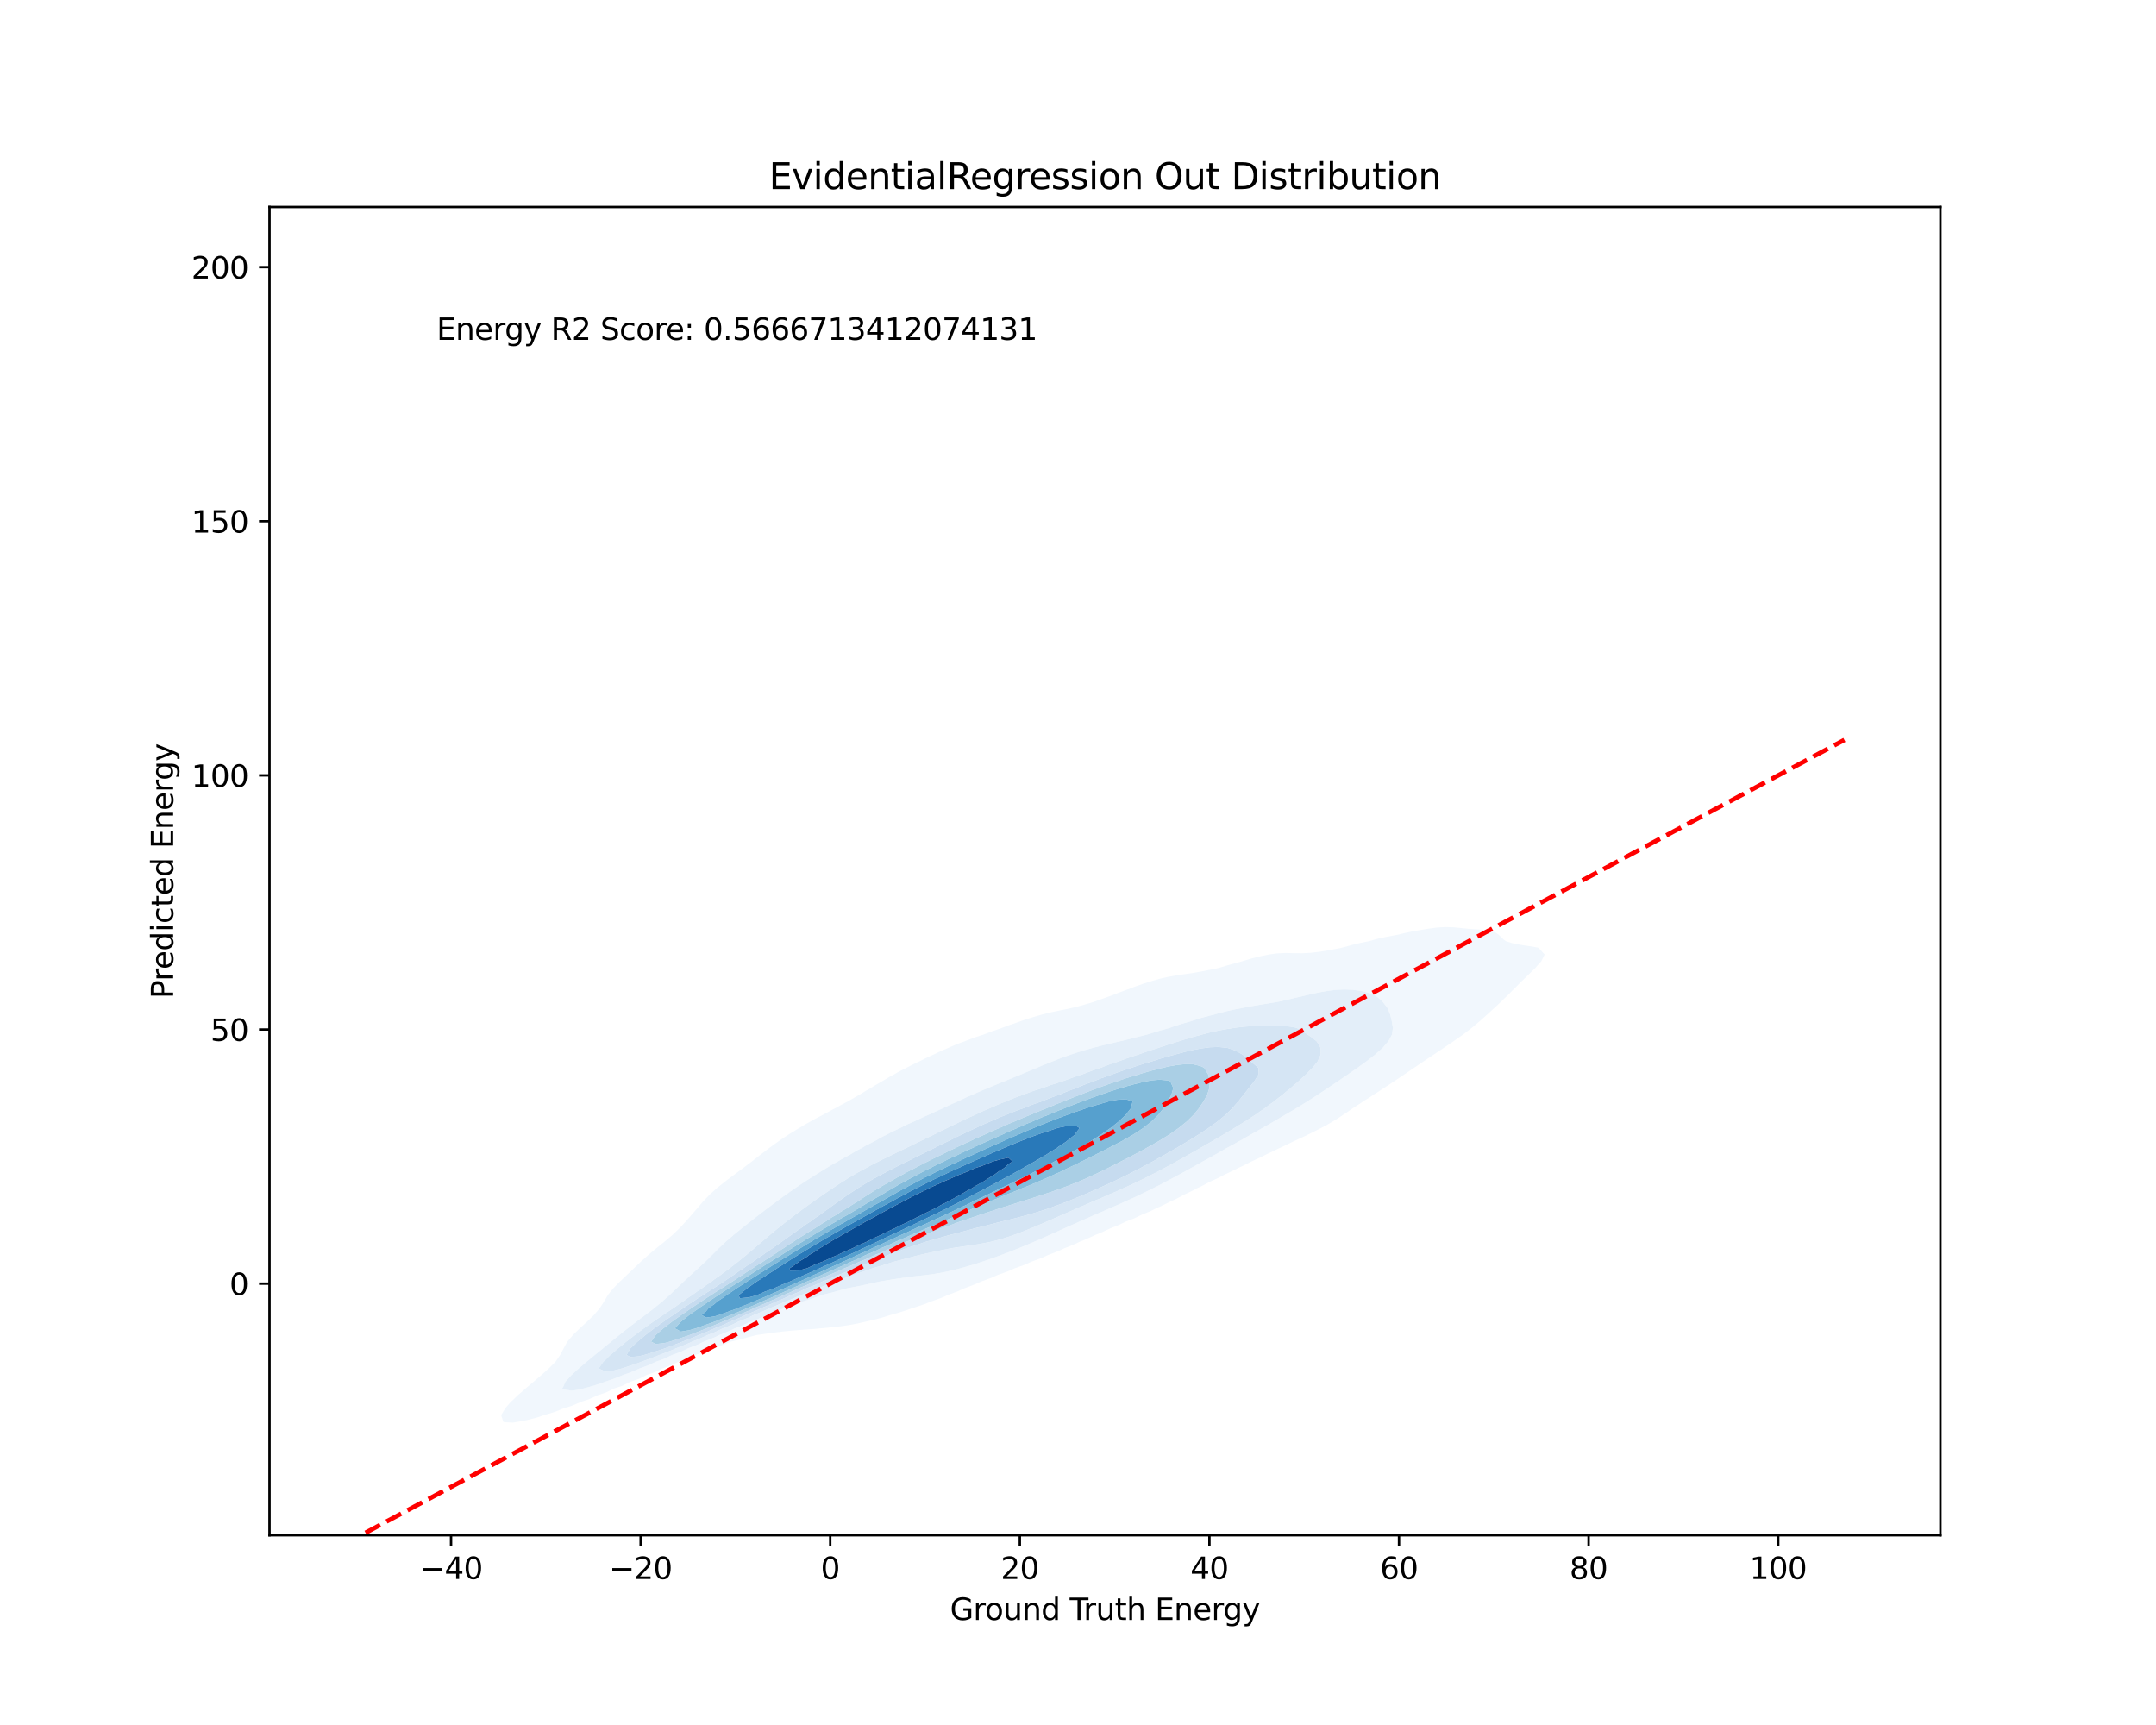 <?xml version="1.0" encoding="utf-8" standalone="no"?>
<!DOCTYPE svg PUBLIC "-//W3C//DTD SVG 1.1//EN"
  "http://www.w3.org/Graphics/SVG/1.1/DTD/svg11.dtd">
<svg xmlns:xlink="http://www.w3.org/1999/xlink" width="720pt" height="576pt" viewBox="0 0 720 576" xmlns="http://www.w3.org/2000/svg" version="1.1">
 <defs>
  <style type="text/css">*{stroke-linejoin: round; stroke-linecap: butt}</style>
 </defs>
 <g id="figure_1">
  <g id="patch_1">
   <path d="M 0 576 
L 720 576 
L 720 0 
L 0 0 
z
" style="fill: #ffffff"/>
  </g>
  <g id="axes_1">
   <g id="patch_2">
    <path d="M 90 512.64 
L 648 512.64 
L 648 69.12 
L 90 69.12 
z
" style="fill: #ffffff"/>
   </g>
   <g id="QuadContourSet_1">
    <path d="M 168.513 474.907 
L 171.317 475.028 
L 172.967 474.751 
L 174.121 474.581 
L 176.925 473.952 
L 179.729 473.209 
L 181.628 472.523 
L 182.533 472.274 
L 185.337 471.427 
L 188.126 470.294 
L 188.141 470.29 
L 190.945 469.417 
L 193.749 468.223 
L 194.074 468.065 
L 196.553 467.274 
L 199.357 466.021 
L 199.725 465.836 
L 202.161 465.047 
L 204.965 463.714 
L 205.172 463.608 
L 207.769 462.759 
L 210.502 461.379 
L 210.573 461.355 
L 213.377 460.423 
L 215.849 459.15 
L 216.181 459.038 
L 218.985 458.058 
L 221.182 456.921 
L 221.789 456.719 
L 224.593 455.694 
L 226.557 454.693 
L 227.397 454.418 
L 230.201 453.371 
L 232.045 452.464 
L 233.005 452.158 
L 235.809 451.14 
L 237.77 450.235 
L 238.613 449.979 
L 241.417 449.081 
L 244.002 448.006 
L 244.221 447.945 
L 247.025 447.291 
L 249.829 446.516 
L 252.633 445.787 
L 252.683 445.778 
L 255.437 445.389 
L 258.241 444.995 
L 261.045 444.648 
L 263.849 444.363 
L 266.653 444.137 
L 269.457 443.939 
L 272.261 443.719 
L 273.962 443.549 
L 275.065 443.457 
L 277.869 443.187 
L 280.673 442.873 
L 283.477 442.472 
L 286.281 441.957 
L 289.075 441.32 
L 289.085 441.318 
L 291.889 440.665 
L 294.693 439.921 
L 297.346 439.091 
L 297.497 439.052 
L 300.302 438.261 
L 303.106 437.357 
L 304.44 436.863 
L 305.91 436.418 
L 308.714 435.473 
L 310.785 434.634 
L 311.518 434.392 
L 314.322 433.383 
L 316.545 432.405 
L 317.126 432.2 
L 319.93 431.139 
L 322.042 430.176 
L 322.734 429.928 
L 325.538 428.861 
L 327.553 427.948 
L 328.342 427.672 
L 331.146 426.632 
L 333.188 425.719 
L 333.95 425.46 
L 336.754 424.441 
L 338.875 423.49 
L 339.558 423.258 
L 342.362 422.238 
L 344.514 421.262 
L 345.166 421.035 
L 347.97 419.993 
L 350.057 419.033 
L 350.774 418.776 
L 353.578 417.69 
L 355.458 416.804 
L 356.382 416.459 
L 359.186 415.301 
L 360.691 414.575 
L 361.99 414.069 
L 364.794 412.831 
L 365.8 412.347 
L 367.598 411.64 
L 370.402 410.34 
L 370.873 410.118 
L 373.206 409.223 
L 375.991 407.889 
L 376.01 407.881 
L 378.814 406.813 
L 381.19 405.66 
L 381.618 405.491 
L 384.422 404.314 
L 386.159 403.432 
L 387.226 402.984 
L 390.03 401.627 
L 390.825 401.203 
L 392.834 400.307 
L 395.307 398.974 
L 395.638 398.822 
L 398.442 397.49 
L 399.81 396.745 
L 401.246 396.081 
L 404.05 394.606 
L 404.215 394.517 
L 406.854 393.313 
L 408.803 392.288 
L 409.658 391.891 
L 412.462 390.54 
L 413.385 390.059 
L 415.266 389.195 
L 417.934 387.83 
L 418.07 387.766 
L 420.874 386.479 
L 422.611 385.602 
L 423.678 385.099 
L 426.482 383.752 
L 427.259 383.373 
L 429.286 382.435 
L 431.922 381.144 
L 432.09 381.062 
L 434.894 379.774 
L 436.686 378.915 
L 437.698 378.416 
L 440.503 376.999 
L 441.123 376.687 
L 443.307 375.515 
L 445.117 374.458 
L 446.111 373.872 
L 448.575 372.229 
L 448.915 372.024 
L 451.719 370.093 
L 451.84 370 
L 454.523 368.283 
L 455.213 367.772 
L 457.327 366.473 
L 458.67 365.543 
L 460.131 364.645 
L 462.136 363.314 
L 462.935 362.804 
L 465.525 361.085 
L 465.739 360.942 
L 468.543 359.063 
L 468.85 358.857 
L 471.347 357.161 
L 472.132 356.628 
L 474.151 355.26 
L 475.421 354.399 
L 476.955 353.373 
L 478.755 352.17 
L 479.759 351.494 
L 482.095 349.942 
L 482.563 349.612 
L 485.366 347.713 
L 485.367 347.712 
L 488.171 345.739 
L 488.549 345.484 
L 490.975 343.616 
L 491.466 343.255 
L 493.779 341.307 
L 494.123 341.027 
L 496.583 338.818 
L 496.606 338.798 
L 499.059 336.569 
L 499.387 336.251 
L 501.449 334.341 
L 502.191 333.583 
L 503.746 332.112 
L 504.995 330.809 
L 505.96 329.883 
L 507.799 328.015 
L 508.174 327.654 
L 510.47 325.426 
L 510.603 325.291 
L 512.759 323.197 
L 513.407 322.421 
L 514.727 320.968 
L 515.846 318.739 
L 513.834 316.511 
L 513.407 316.38 
L 510.603 315.909 
L 507.799 315.498 
L 504.995 314.924 
L 502.942 314.282 
L 502.191 313.768 
L 500.422 312.053 
L 499.387 311.353 
L 496.583 310.587 
L 493.779 310.367 
L 490.975 310.189 
L 488.171 309.913 
L 487.369 309.824 
L 485.367 309.633 
L 482.563 309.557 
L 479.759 309.728 
L 479.108 309.824 
L 476.955 310.115 
L 474.151 310.574 
L 471.347 311.079 
L 468.543 311.685 
L 467.085 312.053 
L 465.739 312.315 
L 462.935 312.836 
L 460.131 313.446 
L 457.327 314.229 
L 457.136 314.282 
L 454.523 314.798 
L 451.719 315.467 
L 448.915 316.244 
L 447.857 316.511 
L 446.111 316.85 
L 443.307 317.372 
L 440.503 317.83 
L 437.698 318.153 
L 434.894 318.297 
L 432.09 318.267 
L 429.286 318.215 
L 426.482 318.344 
L 423.678 318.727 
L 423.627 318.739 
L 420.874 319.324 
L 418.07 320.014 
L 415.266 320.845 
L 414.882 320.968 
L 412.462 321.624 
L 409.658 322.408 
L 407.053 323.197 
L 406.854 323.246 
L 404.05 323.824 
L 401.246 324.378 
L 398.442 324.869 
L 395.638 325.28 
L 394.678 325.426 
L 392.834 325.684 
L 390.03 326.195 
L 387.226 326.835 
L 384.422 327.646 
L 384.4 327.654 
L 381.618 328.534 
L 378.814 329.525 
L 377.94 329.883 
L 376.01 330.573 
L 373.206 331.626 
L 372.013 332.112 
L 370.402 332.697 
L 367.598 333.701 
L 365.838 334.341 
L 364.794 334.691 
L 361.99 335.519 
L 359.186 336.296 
L 357.981 336.569 
L 356.382 336.917 
L 353.578 337.478 
L 350.774 338.067 
L 347.97 338.76 
L 347.848 338.798 
L 345.166 339.579 
L 342.362 340.454 
L 340.777 341.027 
L 339.558 341.45 
L 336.754 342.412 
L 334.537 343.255 
L 333.95 343.473 
L 331.146 344.42 
L 328.373 345.484 
L 328.342 345.496 
L 325.538 346.402 
L 322.734 347.472 
L 322.13 347.713 
L 319.93 348.499 
L 317.126 349.706 
L 316.618 349.942 
L 314.322 350.903 
L 311.694 352.17 
L 311.518 352.246 
L 308.714 353.544 
L 307.034 354.399 
L 305.91 354.91 
L 303.106 356.339 
L 302.582 356.628 
L 300.302 357.762 
L 298.417 358.857 
L 297.497 359.324 
L 294.693 360.994 
L 294.554 361.085 
L 291.889 362.604 
L 290.8 363.314 
L 289.085 364.274 
L 287.046 365.543 
L 286.281 365.958 
L 283.477 367.576 
L 283.15 367.772 
L 280.673 369.073 
L 279.025 370 
L 277.869 370.592 
L 275.065 372.117 
L 274.864 372.229 
L 272.261 373.574 
L 270.71 374.458 
L 269.457 375.14 
L 266.864 376.687 
L 266.653 376.811 
L 263.849 378.517 
L 263.247 378.915 
L 261.045 380.362 
L 259.915 381.144 
L 258.241 382.349 
L 256.836 383.373 
L 255.437 384.449 
L 253.937 385.602 
L 252.633 386.613 
L 251.089 387.83 
L 249.829 388.766 
L 248.164 390.059 
L 247.025 390.872 
L 245.148 392.288 
L 244.221 392.961 
L 242.162 394.517 
L 241.417 395.106 
L 239.372 396.745 
L 238.613 397.436 
L 236.908 398.974 
L 235.809 400.136 
L 234.781 401.203 
L 233.005 403.291 
L 232.882 403.432 
L 230.951 405.66 
L 230.201 406.539 
L 228.989 407.889 
L 227.397 409.616 
L 226.915 410.118 
L 224.593 412.347 
L 224.593 412.347 
L 221.944 414.575 
L 221.789 414.701 
L 219.184 416.804 
L 218.985 416.976 
L 216.505 419.033 
L 216.181 419.338 
L 214.029 421.262 
L 213.377 421.905 
L 211.703 423.49 
L 210.573 424.58 
L 209.363 425.719 
L 207.769 427.231 
L 206.992 427.948 
L 204.965 430.024 
L 204.807 430.176 
L 203.003 432.405 
L 202.161 433.888 
L 201.702 434.634 
L 200.269 436.863 
L 199.357 437.91 
L 198.371 439.091 
L 196.553 440.834 
L 196.069 441.32 
L 193.749 443.434 
L 193.625 443.549 
L 191.31 445.778 
L 190.945 446.255 
L 189.442 448.006 
L 188.222 450.235 
L 188.141 450.395 
L 187.045 452.464 
L 185.523 454.693 
L 185.337 454.87 
L 183.288 456.921 
L 182.533 457.583 
L 180.801 459.15 
L 179.729 460.061 
L 178.188 461.379 
L 176.925 462.458 
L 175.546 463.608 
L 174.121 464.878 
L 172.973 465.836 
L 171.317 467.455 
L 170.618 468.065 
L 168.674 470.294 
L 168.513 470.641 
L 167.354 472.523 
L 168.081 474.751 
z
M 187.748 463.608 
L 188.141 462.946 
L 188.799 461.379 
L 190.842 459.15 
L 190.945 459.064 
L 193.273 456.921 
L 193.749 456.532 
L 195.904 454.693 
L 196.553 454.161 
L 198.622 452.464 
L 199.357 451.851 
L 201.355 450.235 
L 202.161 449.551 
L 204.081 448.006 
L 204.965 447.255 
L 206.828 445.778 
L 207.769 444.992 
L 209.642 443.549 
L 210.573 442.791 
L 212.545 441.32 
L 213.377 440.649 
L 215.495 439.091 
L 216.181 438.526 
L 218.394 436.863 
L 218.985 436.347 
L 221.13 434.634 
L 221.789 434.017 
L 223.646 432.405 
L 224.593 431.475 
L 225.99 430.176 
L 227.397 428.803 
L 228.298 427.948 
L 230.201 426.174 
L 230.691 425.719 
L 233.005 423.633 
L 233.162 423.49 
L 235.568 421.262 
L 235.809 421.026 
L 237.825 419.033 
L 238.613 418.254 
L 240.041 416.804 
L 241.417 415.526 
L 242.402 414.575 
L 244.221 413.022 
L 244.987 412.347 
L 247.025 410.7 
L 247.737 410.118 
L 249.829 408.462 
L 250.561 407.889 
L 252.633 406.262 
L 253.421 405.66 
L 255.437 404.099 
L 256.331 403.432 
L 258.241 401.987 
L 259.315 401.203 
L 261.045 399.93 
L 262.381 398.974 
L 263.849 397.927 
L 265.543 396.745 
L 266.653 395.984 
L 268.851 394.517 
L 269.457 394.116 
L 272.261 392.347 
L 272.354 392.288 
L 275.065 390.587 
L 275.962 390.059 
L 277.869 388.884 
L 279.776 387.83 
L 280.673 387.275 
L 283.477 385.742 
L 283.749 385.602 
L 286.281 384.1 
L 287.729 383.373 
L 289.085 382.552 
L 291.889 381.144 
L 291.889 381.144 
L 294.693 379.552 
L 296.057 378.915 
L 297.497 378.119 
L 300.302 376.805 
L 300.567 376.687 
L 303.106 375.392 
L 305.274 374.458 
L 305.91 374.157 
L 308.714 372.835 
L 310.117 372.229 
L 311.518 371.566 
L 314.322 370.297 
L 314.999 370 
L 317.126 368.971 
L 319.848 367.772 
L 319.93 367.733 
L 322.734 366.395 
L 324.735 365.543 
L 325.538 365.177 
L 328.342 363.943 
L 329.916 363.314 
L 331.146 362.789 
L 333.95 361.631 
L 335.35 361.085 
L 336.754 360.497 
L 339.558 359.345 
L 340.774 358.857 
L 342.362 358.17 
L 345.166 357.005 
L 346.092 356.628 
L 347.97 355.813 
L 350.774 354.688 
L 351.524 354.399 
L 353.578 353.572 
L 356.382 352.558 
L 357.533 352.17 
L 359.186 351.594 
L 361.99 350.733 
L 364.788 349.942 
L 364.794 349.94 
L 367.598 349.209 
L 370.402 348.525 
L 373.206 347.878 
L 373.955 347.713 
L 376.01 347.214 
L 378.814 346.505 
L 381.618 345.815 
L 382.954 345.484 
L 384.422 345.044 
L 387.226 344.173 
L 390.03 343.397 
L 390.526 343.255 
L 392.834 342.436 
L 395.638 341.573 
L 397.627 341.027 
L 398.442 340.747 
L 401.246 339.857 
L 404.05 339.119 
L 405.373 338.798 
L 406.854 338.359 
L 409.658 337.643 
L 412.462 337.035 
L 414.983 336.569 
L 415.266 336.505 
L 418.07 335.968 
L 420.874 335.491 
L 423.678 335.037 
L 426.482 334.562 
L 427.617 334.341 
L 429.286 333.953 
L 432.09 333.295 
L 434.894 332.643 
L 437.184 332.112 
L 437.698 331.978 
L 440.503 331.37 
L 443.307 330.87 
L 446.111 330.528 
L 448.915 330.401 
L 451.719 330.508 
L 454.523 330.87 
L 457.327 331.567 
L 458.711 332.112 
L 460.131 333.035 
L 461.606 334.341 
L 462.935 336.038 
L 463.337 336.569 
L 464.272 338.798 
L 464.797 341.027 
L 465.167 343.255 
L 464.848 345.484 
L 463.656 347.713 
L 462.935 348.485 
L 461.71 349.942 
L 460.131 351.311 
L 459.214 352.17 
L 457.327 353.609 
L 456.341 354.399 
L 454.523 355.691 
L 453.241 356.628 
L 451.719 357.675 
L 450.025 358.857 
L 448.915 359.609 
L 446.759 361.085 
L 446.111 361.518 
L 443.45 363.314 
L 443.307 363.407 
L 440.503 365.269 
L 440.101 365.543 
L 437.698 367.079 
L 436.632 367.772 
L 434.894 368.84 
L 432.995 370 
L 432.09 370.544 
L 429.286 372.175 
L 429.196 372.229 
L 426.482 373.845 
L 425.41 374.458 
L 423.678 375.484 
L 421.51 376.687 
L 420.874 377.061 
L 418.07 378.645 
L 417.582 378.915 
L 415.266 380.267 
L 413.656 381.144 
L 412.462 381.832 
L 409.658 383.349 
L 409.615 383.373 
L 406.854 384.968 
L 405.691 385.602 
L 404.05 386.541 
L 401.666 387.83 
L 401.246 388.068 
L 398.442 389.642 
L 397.67 390.059 
L 395.638 391.21 
L 393.609 392.288 
L 392.834 392.718 
L 390.03 394.214 
L 389.441 394.517 
L 387.226 395.703 
L 385.121 396.745 
L 384.422 397.106 
L 381.618 398.484 
L 380.558 398.974 
L 378.814 399.819 
L 376.01 401.076 
L 375.716 401.203 
L 373.206 402.352 
L 370.667 403.432 
L 370.402 403.553 
L 367.598 404.796 
L 365.542 405.66 
L 364.794 405.998 
L 361.99 407.239 
L 360.478 407.889 
L 359.186 408.477 
L 356.382 409.727 
L 355.502 410.118 
L 353.578 411.001 
L 350.774 412.239 
L 350.532 412.347 
L 347.97 413.507 
L 345.476 414.575 
L 345.166 414.712 
L 342.362 415.913 
L 340.154 416.804 
L 339.558 417.055 
L 336.754 418.163 
L 334.414 419.033 
L 333.95 419.217 
L 331.146 420.231 
L 328.342 421.187 
L 328.1 421.262 
L 325.538 422.099 
L 322.734 422.937 
L 320.727 423.49 
L 319.93 423.724 
L 317.126 424.391 
L 314.322 424.979 
L 311.518 425.468 
L 309.461 425.719 
L 308.714 425.817 
L 305.91 426.109 
L 303.106 426.447 
L 300.302 426.857 
L 297.497 427.3 
L 294.693 427.755 
L 293.597 427.948 
L 291.889 428.333 
L 289.085 428.956 
L 286.281 429.536 
L 283.477 430.06 
L 282.911 430.176 
L 280.673 430.794 
L 277.869 431.579 
L 275.065 432.255 
L 274.508 432.405 
L 272.261 433.247 
L 269.457 434.163 
L 267.832 434.634 
L 266.653 435.117 
L 263.849 436.218 
L 261.747 436.863 
L 261.045 437.171 
L 258.241 438.386 
L 256.052 439.091 
L 255.437 439.377 
L 252.633 440.642 
L 250.63 441.32 
L 249.829 441.709 
L 247.025 442.966 
L 245.381 443.549 
L 244.221 444.13 
L 241.417 445.333 
L 240.198 445.778 
L 238.613 446.58 
L 235.809 447.708 
L 234.999 448.006 
L 233.005 449.007 
L 230.201 450.068 
L 229.745 450.235 
L 227.397 451.387 
L 224.593 452.403 
L 224.426 452.464 
L 221.789 453.722 
L 219.069 454.693 
L 218.985 454.734 
L 216.181 456.014 
L 213.645 456.921 
L 213.377 457.05 
L 210.573 458.251 
L 208.037 459.15 
L 207.769 459.273 
L 204.965 460.39 
L 202.161 461.349 
L 202.068 461.379 
L 199.357 462.344 
L 196.553 463.171 
L 194.937 463.608 
L 193.749 463.953 
L 190.945 464.366 
L 188.141 463.955 
z
" clip-path="url(#pee29373764)" style="fill: #f1f7fd"/>
    <path d="M 188.141 463.955 
L 190.945 464.366 
L 193.749 463.953 
L 194.937 463.608 
L 196.553 463.171 
L 199.357 462.344 
L 202.068 461.379 
L 202.161 461.349 
L 204.965 460.39 
L 207.769 459.273 
L 208.037 459.15 
L 210.573 458.251 
L 213.377 457.05 
L 213.645 456.921 
L 216.181 456.014 
L 218.985 454.734 
L 219.069 454.693 
L 221.789 453.722 
L 224.426 452.464 
L 224.593 452.403 
L 227.397 451.387 
L 229.745 450.235 
L 230.201 450.068 
L 233.005 449.007 
L 234.999 448.006 
L 235.809 447.708 
L 238.613 446.58 
L 240.198 445.778 
L 241.417 445.333 
L 244.221 444.13 
L 245.381 443.549 
L 247.025 442.966 
L 249.829 441.709 
L 250.63 441.32 
L 252.633 440.642 
L 255.437 439.377 
L 256.052 439.091 
L 258.241 438.386 
L 261.045 437.171 
L 261.747 436.863 
L 263.849 436.218 
L 266.653 435.117 
L 267.832 434.634 
L 269.457 434.163 
L 272.261 433.247 
L 274.508 432.405 
L 275.065 432.255 
L 277.869 431.579 
L 280.673 430.794 
L 282.911 430.176 
L 283.477 430.06 
L 286.281 429.536 
L 289.085 428.956 
L 291.889 428.333 
L 293.597 427.948 
L 294.693 427.755 
L 297.497 427.3 
L 300.302 426.857 
L 303.106 426.447 
L 305.91 426.109 
L 308.714 425.817 
L 309.461 425.719 
L 311.518 425.468 
L 314.322 424.979 
L 317.126 424.391 
L 319.93 423.724 
L 320.727 423.49 
L 322.734 422.937 
L 325.538 422.099 
L 328.1 421.262 
L 328.342 421.187 
L 331.146 420.231 
L 333.95 419.217 
L 334.414 419.033 
L 336.754 418.163 
L 339.558 417.055 
L 340.154 416.804 
L 342.362 415.913 
L 345.166 414.712 
L 345.476 414.575 
L 347.97 413.507 
L 350.532 412.347 
L 350.774 412.239 
L 353.578 411.001 
L 355.502 410.118 
L 356.382 409.727 
L 359.186 408.477 
L 360.478 407.889 
L 361.99 407.239 
L 364.794 405.998 
L 365.542 405.66 
L 367.598 404.796 
L 370.402 403.553 
L 370.667 403.432 
L 373.206 402.352 
L 375.716 401.203 
L 376.01 401.076 
L 378.814 399.819 
L 380.558 398.974 
L 381.618 398.484 
L 384.422 397.106 
L 385.121 396.745 
L 387.226 395.703 
L 389.441 394.517 
L 390.03 394.214 
L 392.834 392.718 
L 393.609 392.288 
L 395.638 391.21 
L 397.67 390.059 
L 398.442 389.642 
L 401.246 388.068 
L 401.666 387.83 
L 404.05 386.541 
L 405.691 385.602 
L 406.854 384.968 
L 409.615 383.373 
L 409.658 383.349 
L 412.462 381.832 
L 413.656 381.144 
L 415.266 380.267 
L 417.582 378.915 
L 418.07 378.645 
L 420.874 377.061 
L 421.51 376.687 
L 423.678 375.484 
L 425.41 374.458 
L 426.482 373.845 
L 429.196 372.229 
L 429.286 372.175 
L 432.09 370.544 
L 432.995 370 
L 434.894 368.84 
L 436.632 367.772 
L 437.698 367.079 
L 440.101 365.543 
L 440.503 365.269 
L 443.307 363.407 
L 443.45 363.314 
L 446.111 361.518 
L 446.759 361.085 
L 448.915 359.609 
L 450.025 358.857 
L 451.719 357.675 
L 453.241 356.628 
L 454.523 355.691 
L 456.341 354.399 
L 457.327 353.609 
L 459.214 352.17 
L 460.131 351.311 
L 461.71 349.942 
L 462.935 348.485 
L 463.656 347.713 
L 464.848 345.484 
L 465.167 343.255 
L 464.797 341.027 
L 464.272 338.798 
L 463.337 336.569 
L 462.935 336.038 
L 461.606 334.341 
L 460.131 333.035 
L 458.711 332.112 
L 457.327 331.567 
L 454.523 330.87 
L 451.719 330.508 
L 448.915 330.401 
L 446.111 330.528 
L 443.307 330.87 
L 440.503 331.37 
L 437.698 331.978 
L 437.184 332.112 
L 434.894 332.643 
L 432.09 333.295 
L 429.286 333.953 
L 427.617 334.341 
L 426.482 334.562 
L 423.678 335.037 
L 420.874 335.491 
L 418.07 335.968 
L 415.266 336.505 
L 414.983 336.569 
L 412.462 337.035 
L 409.658 337.643 
L 406.854 338.359 
L 405.373 338.798 
L 404.05 339.119 
L 401.246 339.857 
L 398.442 340.747 
L 397.627 341.027 
L 395.638 341.573 
L 392.834 342.436 
L 390.526 343.255 
L 390.03 343.397 
L 387.226 344.173 
L 384.422 345.044 
L 382.954 345.484 
L 381.618 345.815 
L 378.814 346.505 
L 376.01 347.214 
L 373.955 347.713 
L 373.206 347.878 
L 370.402 348.525 
L 367.598 349.209 
L 364.794 349.94 
L 364.788 349.942 
L 361.99 350.733 
L 359.186 351.594 
L 357.533 352.17 
L 356.382 352.558 
L 353.578 353.572 
L 351.524 354.399 
L 350.774 354.688 
L 347.97 355.813 
L 346.092 356.628 
L 345.166 357.005 
L 342.362 358.17 
L 340.774 358.857 
L 339.558 359.345 
L 336.754 360.497 
L 335.35 361.085 
L 333.95 361.631 
L 331.146 362.789 
L 329.916 363.314 
L 328.342 363.943 
L 325.538 365.177 
L 324.735 365.543 
L 322.734 366.395 
L 319.93 367.733 
L 319.848 367.772 
L 317.126 368.971 
L 314.999 370 
L 314.322 370.297 
L 311.518 371.566 
L 310.117 372.229 
L 308.714 372.835 
L 305.91 374.157 
L 305.274 374.458 
L 303.106 375.392 
L 300.567 376.687 
L 300.302 376.805 
L 297.497 378.119 
L 296.057 378.915 
L 294.693 379.552 
L 291.889 381.144 
L 291.889 381.144 
L 289.085 382.552 
L 287.729 383.373 
L 286.281 384.1 
L 283.749 385.602 
L 283.477 385.742 
L 280.673 387.275 
L 279.776 387.83 
L 277.869 388.884 
L 275.962 390.059 
L 275.065 390.587 
L 272.354 392.288 
L 272.261 392.347 
L 269.457 394.116 
L 268.851 394.517 
L 266.653 395.984 
L 265.543 396.745 
L 263.849 397.927 
L 262.381 398.974 
L 261.045 399.93 
L 259.315 401.203 
L 258.241 401.987 
L 256.331 403.432 
L 255.437 404.099 
L 253.421 405.66 
L 252.633 406.262 
L 250.561 407.889 
L 249.829 408.462 
L 247.737 410.118 
L 247.025 410.7 
L 244.987 412.347 
L 244.221 413.022 
L 242.402 414.575 
L 241.417 415.526 
L 240.041 416.804 
L 238.613 418.254 
L 237.825 419.033 
L 235.809 421.026 
L 235.568 421.262 
L 233.162 423.49 
L 233.005 423.633 
L 230.691 425.719 
L 230.201 426.174 
L 228.298 427.948 
L 227.397 428.803 
L 225.99 430.176 
L 224.593 431.475 
L 223.646 432.405 
L 221.789 434.017 
L 221.13 434.634 
L 218.985 436.347 
L 218.394 436.863 
L 216.181 438.526 
L 215.495 439.091 
L 213.377 440.649 
L 212.545 441.32 
L 210.573 442.791 
L 209.642 443.549 
L 207.769 444.992 
L 206.828 445.778 
L 204.965 447.255 
L 204.081 448.006 
L 202.161 449.551 
L 201.355 450.235 
L 199.357 451.851 
L 198.622 452.464 
L 196.553 454.161 
L 195.904 454.693 
L 193.749 456.532 
L 193.273 456.921 
L 190.945 459.064 
L 190.842 459.15 
L 188.799 461.379 
L 188.141 462.946 
L 187.748 463.608 
z
M 199.923 456.921 
L 201.479 454.693 
L 202.161 454.102 
L 203.788 452.464 
L 204.965 451.502 
L 206.378 450.235 
L 207.769 449.136 
L 209.133 448.006 
L 210.573 446.897 
L 212.016 445.778 
L 213.377 444.756 
L 215.027 443.549 
L 216.181 442.703 
L 218.175 441.32 
L 218.985 440.734 
L 221.452 439.091 
L 221.789 438.847 
L 224.593 436.968 
L 224.756 436.863 
L 227.397 435.003 
L 227.98 434.634 
L 230.201 433.041 
L 231.208 432.405 
L 233.005 431.083 
L 234.418 430.176 
L 235.809 429.123 
L 237.586 427.948 
L 238.613 427.147 
L 240.68 425.719 
L 241.417 425.126 
L 243.667 423.49 
L 244.221 423.03 
L 246.526 421.262 
L 247.025 420.832 
L 249.259 419.033 
L 249.829 418.529 
L 251.898 416.804 
L 252.633 416.148 
L 254.495 414.575 
L 255.437 413.749 
L 257.113 412.347 
L 258.241 411.399 
L 259.805 410.118 
L 261.045 409.129 
L 262.599 407.889 
L 263.849 406.938 
L 265.495 405.66 
L 266.653 404.81 
L 268.49 403.432 
L 269.457 402.738 
L 271.584 401.203 
L 272.261 400.723 
L 274.782 398.974 
L 275.065 398.775 
L 277.869 396.88 
L 278.073 396.745 
L 280.673 395.017 
L 281.479 394.517 
L 283.477 393.249 
L 285.131 392.288 
L 286.281 391.605 
L 289.085 390.082 
L 289.128 390.059 
L 291.889 388.563 
L 293.378 387.83 
L 294.693 387.152 
L 297.497 385.802 
L 297.926 385.602 
L 300.302 384.415 
L 302.558 383.373 
L 303.106 383.1 
L 305.91 381.722 
L 307.145 381.144 
L 308.714 380.353 
L 311.518 379.014 
L 311.726 378.915 
L 314.322 377.598 
L 316.249 376.687 
L 317.126 376.251 
L 319.93 374.896 
L 320.878 374.458 
L 322.734 373.554 
L 325.538 372.29 
L 325.677 372.229 
L 328.342 370.977 
L 330.642 370 
L 331.146 369.769 
L 333.95 368.546 
L 335.933 367.772 
L 336.754 367.416 
L 339.558 366.293 
L 341.705 365.543 
L 342.362 365.281 
L 345.166 364.242 
L 347.97 363.359 
L 348.118 363.314 
L 350.774 362.349 
L 353.578 361.447 
L 354.755 361.085 
L 356.382 360.48 
L 359.186 359.485 
L 361.151 358.857 
L 361.99 358.534 
L 364.794 357.464 
L 367.369 356.628 
L 367.598 356.539 
L 370.402 355.449 
L 373.206 354.528 
L 373.601 354.399 
L 376.01 353.494 
L 378.814 352.562 
L 380.044 352.17 
L 381.618 351.605 
L 384.422 350.665 
L 386.715 349.942 
L 387.226 349.763 
L 390.03 348.826 
L 392.834 347.951 
L 393.644 347.713 
L 395.638 347.073 
L 398.442 346.242 
L 401.246 345.489 
L 401.265 345.484 
L 404.05 344.761 
L 406.854 344.141 
L 409.658 343.619 
L 411.978 343.255 
L 412.462 343.176 
L 415.266 342.851 
L 418.07 342.632 
L 420.874 342.502 
L 423.678 342.446 
L 426.482 342.464 
L 429.286 342.597 
L 432.09 342.989 
L 432.999 343.255 
L 434.894 344.22 
L 436.708 345.484 
L 437.698 346.127 
L 439.694 347.713 
L 440.503 348.936 
L 441.015 349.942 
L 441.042 352.17 
L 440.503 353.328 
L 440.04 354.399 
L 438.268 356.628 
L 437.698 357.169 
L 436.068 358.857 
L 434.894 359.879 
L 433.636 361.085 
L 432.09 362.363 
L 431.048 363.314 
L 429.286 364.714 
L 428.339 365.543 
L 426.482 366.953 
L 425.5 367.772 
L 423.678 369.069 
L 422.486 370 
L 420.874 371.067 
L 419.261 372.229 
L 418.07 372.97 
L 415.826 374.458 
L 415.266 374.792 
L 412.462 376.522 
L 412.209 376.687 
L 409.658 378.194 
L 408.479 378.915 
L 406.854 379.86 
L 404.665 381.144 
L 404.05 381.5 
L 401.246 383.107 
L 400.791 383.373 
L 398.442 384.718 
L 396.883 385.602 
L 395.638 386.311 
L 392.885 387.83 
L 392.834 387.859 
L 390.03 389.403 
L 388.8 390.059 
L 387.226 390.91 
L 384.516 392.288 
L 384.422 392.337 
L 381.618 393.758 
L 380.012 394.517 
L 378.814 395.105 
L 376.01 396.387 
L 375.193 396.745 
L 373.206 397.664 
L 370.402 398.845 
L 370.095 398.974 
L 367.598 400.099 
L 364.887 401.203 
L 364.794 401.245 
L 361.99 402.508 
L 359.745 403.432 
L 359.186 403.689 
L 356.382 404.94 
L 354.649 405.66 
L 353.578 406.16 
L 350.774 407.387 
L 349.549 407.889 
L 347.97 408.607 
L 345.166 409.79 
L 344.323 410.118 
L 342.362 410.938 
L 339.558 412.018 
L 338.591 412.347 
L 336.754 412.992 
L 333.95 413.856 
L 331.185 414.575 
L 331.146 414.586 
L 328.342 415.15 
L 325.538 415.626 
L 322.734 416.044 
L 319.93 416.449 
L 317.657 416.804 
L 317.126 416.897 
L 314.322 417.477 
L 311.518 418.07 
L 308.714 418.676 
L 307.134 419.033 
L 305.91 419.344 
L 303.106 420.098 
L 300.302 420.838 
L 298.674 421.262 
L 297.497 421.618 
L 294.693 422.527 
L 291.889 423.33 
L 291.364 423.49 
L 289.085 424.337 
L 286.281 425.272 
L 284.854 425.719 
L 283.477 426.26 
L 280.673 427.317 
L 278.732 427.948 
L 277.869 428.308 
L 275.065 429.465 
L 272.971 430.176 
L 272.261 430.49 
L 269.457 431.707 
L 267.485 432.405 
L 266.653 432.791 
L 263.849 434.018 
L 262.163 434.634 
L 261.045 435.171 
L 258.241 436.368 
L 256.923 436.863 
L 255.437 437.591 
L 252.633 438.742 
L 251.724 439.091 
L 249.829 440.031 
L 247.025 441.134 
L 246.55 441.32 
L 244.221 442.474 
L 241.417 443.537 
L 241.387 443.549 
L 238.613 444.899 
L 236.308 445.778 
L 235.809 446.026 
L 233.005 447.282 
L 231.092 448.006 
L 230.201 448.435 
L 227.397 449.601 
L 225.699 450.235 
L 224.593 450.745 
L 221.789 451.845 
L 220.098 452.464 
L 218.985 452.951 
L 216.181 453.989 
L 214.207 454.693 
L 213.377 455.033 
L 210.573 455.971 
L 207.769 456.921 
L 207.769 456.921 
L 204.965 457.625 
L 202.161 457.994 
z
" clip-path="url(#pee29373764)" style="fill: #e3eef9"/>
    <path d="M 202.161 457.994 
L 204.965 457.625 
L 207.769 456.921 
L 207.769 456.921 
L 210.573 455.971 
L 213.377 455.033 
L 214.207 454.693 
L 216.181 453.989 
L 218.985 452.951 
L 220.098 452.464 
L 221.789 451.845 
L 224.593 450.745 
L 225.699 450.235 
L 227.397 449.601 
L 230.201 448.435 
L 231.092 448.006 
L 233.005 447.282 
L 235.809 446.026 
L 236.308 445.778 
L 238.613 444.899 
L 241.387 443.549 
L 241.417 443.537 
L 244.221 442.474 
L 246.55 441.32 
L 247.025 441.134 
L 249.829 440.031 
L 251.724 439.091 
L 252.633 438.742 
L 255.437 437.591 
L 256.923 436.863 
L 258.241 436.368 
L 261.045 435.171 
L 262.163 434.634 
L 263.849 434.018 
L 266.653 432.791 
L 267.485 432.405 
L 269.457 431.707 
L 272.261 430.49 
L 272.971 430.176 
L 275.065 429.465 
L 277.869 428.308 
L 278.732 427.948 
L 280.673 427.317 
L 283.477 426.26 
L 284.854 425.719 
L 286.281 425.272 
L 289.085 424.337 
L 291.364 423.49 
L 291.889 423.33 
L 294.693 422.527 
L 297.497 421.618 
L 298.674 421.262 
L 300.302 420.838 
L 303.106 420.098 
L 305.91 419.344 
L 307.134 419.033 
L 308.714 418.676 
L 311.518 418.07 
L 314.322 417.477 
L 317.126 416.897 
L 317.657 416.804 
L 319.93 416.449 
L 322.734 416.044 
L 325.538 415.626 
L 328.342 415.15 
L 331.146 414.586 
L 331.185 414.575 
L 333.95 413.856 
L 336.754 412.992 
L 338.591 412.347 
L 339.558 412.018 
L 342.362 410.938 
L 344.323 410.118 
L 345.166 409.79 
L 347.97 408.607 
L 349.549 407.889 
L 350.774 407.387 
L 353.578 406.16 
L 354.649 405.66 
L 356.382 404.94 
L 359.186 403.689 
L 359.745 403.432 
L 361.99 402.508 
L 364.794 401.245 
L 364.887 401.203 
L 367.598 400.099 
L 370.095 398.974 
L 370.402 398.845 
L 373.206 397.664 
L 375.193 396.745 
L 376.01 396.387 
L 378.814 395.105 
L 380.012 394.517 
L 381.618 393.758 
L 384.422 392.337 
L 384.516 392.288 
L 387.226 390.91 
L 388.8 390.059 
L 390.03 389.403 
L 392.834 387.859 
L 392.885 387.83 
L 395.638 386.311 
L 396.883 385.602 
L 398.442 384.718 
L 400.791 383.373 
L 401.246 383.107 
L 404.05 381.5 
L 404.665 381.144 
L 406.854 379.86 
L 408.479 378.915 
L 409.658 378.194 
L 412.209 376.687 
L 412.462 376.522 
L 415.266 374.792 
L 415.826 374.458 
L 418.07 372.97 
L 419.261 372.229 
L 420.874 371.067 
L 422.486 370 
L 423.678 369.069 
L 425.5 367.772 
L 426.482 366.953 
L 428.339 365.543 
L 429.286 364.714 
L 431.048 363.314 
L 432.09 362.363 
L 433.636 361.085 
L 434.894 359.879 
L 436.068 358.857 
L 437.698 357.169 
L 438.268 356.628 
L 440.04 354.399 
L 440.503 353.328 
L 441.042 352.17 
L 441.015 349.942 
L 440.503 348.936 
L 439.694 347.713 
L 437.698 346.127 
L 436.708 345.484 
L 434.894 344.22 
L 432.999 343.255 
L 432.09 342.989 
L 429.286 342.597 
L 426.482 342.464 
L 423.678 342.446 
L 420.874 342.502 
L 418.07 342.632 
L 415.266 342.851 
L 412.462 343.176 
L 411.978 343.255 
L 409.658 343.619 
L 406.854 344.141 
L 404.05 344.761 
L 401.265 345.484 
L 401.246 345.489 
L 398.442 346.242 
L 395.638 347.073 
L 393.644 347.713 
L 392.834 347.951 
L 390.03 348.826 
L 387.226 349.763 
L 386.715 349.942 
L 384.422 350.665 
L 381.618 351.605 
L 380.044 352.17 
L 378.814 352.562 
L 376.01 353.494 
L 373.601 354.399 
L 373.206 354.528 
L 370.402 355.449 
L 367.598 356.539 
L 367.369 356.628 
L 364.794 357.464 
L 361.99 358.534 
L 361.151 358.857 
L 359.186 359.485 
L 356.382 360.48 
L 354.755 361.085 
L 353.578 361.447 
L 350.774 362.349 
L 348.118 363.314 
L 347.97 363.359 
L 345.166 364.242 
L 342.362 365.281 
L 341.705 365.543 
L 339.558 366.293 
L 336.754 367.416 
L 335.933 367.772 
L 333.95 368.546 
L 331.146 369.769 
L 330.642 370 
L 328.342 370.977 
L 325.677 372.229 
L 325.538 372.29 
L 322.734 373.554 
L 320.878 374.458 
L 319.93 374.896 
L 317.126 376.251 
L 316.249 376.687 
L 314.322 377.598 
L 311.726 378.915 
L 311.518 379.014 
L 308.714 380.353 
L 307.145 381.144 
L 305.91 381.722 
L 303.106 383.1 
L 302.558 383.373 
L 300.302 384.415 
L 297.926 385.602 
L 297.497 385.802 
L 294.693 387.152 
L 293.378 387.83 
L 291.889 388.563 
L 289.128 390.059 
L 289.085 390.082 
L 286.281 391.605 
L 285.131 392.288 
L 283.477 393.249 
L 281.479 394.517 
L 280.673 395.017 
L 278.073 396.745 
L 277.869 396.88 
L 275.065 398.775 
L 274.782 398.974 
L 272.261 400.723 
L 271.584 401.203 
L 269.457 402.738 
L 268.49 403.432 
L 266.653 404.81 
L 265.495 405.66 
L 263.849 406.938 
L 262.599 407.889 
L 261.045 409.129 
L 259.805 410.118 
L 258.241 411.399 
L 257.113 412.347 
L 255.437 413.749 
L 254.495 414.575 
L 252.633 416.148 
L 251.898 416.804 
L 249.829 418.529 
L 249.259 419.033 
L 247.025 420.832 
L 246.526 421.262 
L 244.221 423.03 
L 243.667 423.49 
L 241.417 425.126 
L 240.68 425.719 
L 238.613 427.147 
L 237.586 427.948 
L 235.809 429.123 
L 234.418 430.176 
L 233.005 431.083 
L 231.208 432.405 
L 230.201 433.041 
L 227.98 434.634 
L 227.397 435.003 
L 224.756 436.863 
L 224.593 436.968 
L 221.789 438.847 
L 221.452 439.091 
L 218.985 440.734 
L 218.175 441.32 
L 216.181 442.703 
L 215.027 443.549 
L 213.377 444.756 
L 212.016 445.778 
L 210.573 446.897 
L 209.133 448.006 
L 207.769 449.136 
L 206.378 450.235 
L 204.965 451.502 
L 203.788 452.464 
L 202.161 454.102 
L 201.479 454.693 
L 199.923 456.921 
z
M 209.228 452.464 
L 210.505 450.235 
L 210.573 450.179 
L 212.86 448.006 
L 213.377 447.604 
L 215.538 445.778 
L 216.181 445.299 
L 218.45 443.549 
L 218.985 443.164 
L 221.562 441.32 
L 221.789 441.16 
L 224.593 439.235 
L 224.795 439.091 
L 227.397 437.311 
L 228.07 436.863 
L 230.201 435.411 
L 231.42 434.634 
L 233.005 433.546 
L 234.837 432.405 
L 235.809 431.727 
L 238.313 430.176 
L 238.613 429.963 
L 241.417 428.123 
L 241.702 427.948 
L 244.221 426.197 
L 244.996 425.719 
L 247.025 424.275 
L 248.278 423.49 
L 249.829 422.357 
L 251.533 421.262 
L 252.633 420.437 
L 254.753 419.033 
L 255.437 418.51 
L 257.95 416.804 
L 258.241 416.58 
L 261.045 414.626 
L 261.126 414.575 
L 263.849 412.606 
L 264.259 412.347 
L 266.653 410.615 
L 267.438 410.118 
L 269.457 408.642 
L 270.633 407.889 
L 272.261 406.673 
L 273.785 405.66 
L 275.065 404.686 
L 276.863 403.432 
L 277.869 402.675 
L 279.924 401.203 
L 280.673 400.667 
L 283.095 398.974 
L 283.477 398.719 
L 286.281 396.874 
L 286.485 396.745 
L 289.085 395.146 
L 290.156 394.517 
L 291.889 393.527 
L 294.176 392.288 
L 294.693 392.009 
L 297.497 390.534 
L 298.439 390.059 
L 300.302 389.101 
L 302.926 387.83 
L 303.106 387.74 
L 305.91 386.314 
L 307.396 385.602 
L 308.714 384.931 
L 311.518 383.571 
L 311.937 383.373 
L 314.322 382.15 
L 316.461 381.144 
L 317.126 380.803 
L 319.93 379.426 
L 321.049 378.915 
L 322.734 378.075 
L 325.538 376.794 
L 325.785 376.687 
L 328.342 375.475 
L 330.74 374.458 
L 331.146 374.273 
L 333.95 373.052 
L 336.075 372.229 
L 336.754 371.945 
L 339.558 370.821 
L 341.86 370 
L 342.362 369.803 
L 345.166 368.707 
L 347.859 367.772 
L 347.97 367.728 
L 350.774 366.595 
L 353.578 365.59 
L 353.703 365.543 
L 356.382 364.428 
L 359.186 363.394 
L 359.4 363.314 
L 361.99 362.237 
L 364.794 361.21 
L 365.143 361.085 
L 367.598 360.101 
L 370.402 359.109 
L 371.163 358.857 
L 373.206 358.085 
L 376.01 357.136 
L 377.654 356.628 
L 378.814 356.216 
L 381.618 355.294 
L 384.422 354.471 
L 384.679 354.399 
L 387.226 353.576 
L 390.03 352.766 
L 392.287 352.17 
L 392.834 352.003 
L 395.638 351.246 
L 398.442 350.605 
L 401.246 350.067 
L 402.248 349.942 
L 404.05 349.696 
L 406.854 349.597 
L 409.658 349.862 
L 410.031 349.942 
L 412.462 350.76 
L 415.008 352.17 
L 415.266 352.4 
L 417.737 354.399 
L 418.07 354.695 
L 420.285 356.628 
L 420.236 358.857 
L 418.859 361.085 
L 418.07 362.042 
L 417.096 363.314 
L 415.293 365.543 
L 415.266 365.575 
L 413.547 367.772 
L 412.462 368.98 
L 411.609 370 
L 409.658 371.885 
L 409.326 372.229 
L 406.854 374.27 
L 406.639 374.458 
L 404.05 376.324 
L 403.57 376.687 
L 401.246 378.199 
L 400.186 378.915 
L 398.442 379.976 
L 396.58 381.144 
L 395.638 381.692 
L 392.834 383.373 
L 392.834 383.373 
L 390.03 384.967 
L 388.941 385.602 
L 387.226 386.545 
L 384.965 387.83 
L 384.422 388.118 
L 381.618 389.62 
L 380.828 390.059 
L 378.814 391.072 
L 376.491 392.288 
L 376.01 392.519 
L 373.206 393.851 
L 371.875 394.517 
L 370.402 395.185 
L 367.598 396.462 
L 366.999 396.745 
L 364.794 397.696 
L 361.99 398.93 
L 361.891 398.974 
L 359.186 400.07 
L 356.454 401.203 
L 356.382 401.233 
L 353.578 402.275 
L 350.774 403.311 
L 350.411 403.432 
L 347.97 404.237 
L 345.166 405.105 
L 343.174 405.66 
L 342.362 405.898 
L 339.558 406.642 
L 336.754 407.344 
L 334.415 407.889 
L 333.95 408.008 
L 331.146 408.755 
L 328.342 409.464 
L 325.656 410.118 
L 325.538 410.149 
L 322.734 410.93 
L 319.93 411.668 
L 317.193 412.347 
L 317.126 412.365 
L 314.322 413.189 
L 311.518 413.992 
L 309.374 414.575 
L 308.714 414.782 
L 305.91 415.764 
L 303.106 416.639 
L 302.608 416.804 
L 300.302 417.722 
L 297.497 418.72 
L 296.61 419.033 
L 294.693 419.845 
L 291.889 420.909 
L 290.924 421.262 
L 289.085 422.07 
L 286.281 423.157 
L 285.387 423.49 
L 283.477 424.352 
L 280.673 425.44 
L 279.942 425.719 
L 277.869 426.679 
L 275.065 427.761 
L 274.588 427.948 
L 272.261 429.052 
L 269.457 430.12 
L 269.317 430.176 
L 266.653 431.462 
L 264.206 432.405 
L 263.849 432.577 
L 261.045 433.89 
L 259.158 434.634 
L 258.241 435.081 
L 255.437 436.318 
L 254.078 436.863 
L 252.633 437.57 
L 249.829 438.742 
L 248.965 439.091 
L 247.025 440.032 
L 244.221 441.159 
L 243.823 441.32 
L 241.417 442.459 
L 238.644 443.549 
L 238.613 443.564 
L 235.809 444.831 
L 233.379 445.778 
L 233.005 445.953 
L 230.201 447.117 
L 227.866 448.006 
L 227.397 448.214 
L 224.593 449.279 
L 221.99 450.235 
L 221.789 450.318 
L 218.985 451.249 
L 216.181 452.129 
L 215.004 452.464 
L 213.377 452.887 
L 210.573 453.116 
z
" clip-path="url(#pee29373764)" style="fill: #d5e5f4"/>
    <path d="M 210.573 453.116 
L 213.377 452.887 
L 215.004 452.464 
L 216.181 452.129 
L 218.985 451.249 
L 221.789 450.318 
L 221.99 450.235 
L 224.593 449.279 
L 227.397 448.214 
L 227.866 448.006 
L 230.201 447.117 
L 233.005 445.953 
L 233.379 445.778 
L 235.809 444.831 
L 238.613 443.564 
L 238.644 443.549 
L 241.417 442.459 
L 243.823 441.32 
L 244.221 441.159 
L 247.025 440.032 
L 248.965 439.091 
L 249.829 438.742 
L 252.633 437.57 
L 254.078 436.863 
L 255.437 436.318 
L 258.241 435.081 
L 259.158 434.634 
L 261.045 433.89 
L 263.849 432.577 
L 264.206 432.405 
L 266.653 431.462 
L 269.317 430.176 
L 269.457 430.12 
L 272.261 429.052 
L 274.588 427.948 
L 275.065 427.761 
L 277.869 426.679 
L 279.942 425.719 
L 280.673 425.44 
L 283.477 424.352 
L 285.387 423.49 
L 286.281 423.157 
L 289.085 422.07 
L 290.924 421.262 
L 291.889 420.909 
L 294.693 419.845 
L 296.61 419.033 
L 297.497 418.72 
L 300.302 417.722 
L 302.608 416.804 
L 303.106 416.639 
L 305.91 415.764 
L 308.714 414.782 
L 309.374 414.575 
L 311.518 413.992 
L 314.322 413.189 
L 317.126 412.365 
L 317.193 412.347 
L 319.93 411.668 
L 322.734 410.93 
L 325.538 410.149 
L 325.656 410.118 
L 328.342 409.464 
L 331.146 408.755 
L 333.95 408.008 
L 334.415 407.889 
L 336.754 407.344 
L 339.558 406.642 
L 342.362 405.898 
L 343.174 405.66 
L 345.166 405.105 
L 347.97 404.237 
L 350.411 403.432 
L 350.774 403.311 
L 353.578 402.275 
L 356.382 401.233 
L 356.454 401.203 
L 359.186 400.07 
L 361.891 398.974 
L 361.99 398.93 
L 364.794 397.696 
L 366.999 396.745 
L 367.598 396.462 
L 370.402 395.185 
L 371.875 394.517 
L 373.206 393.851 
L 376.01 392.519 
L 376.491 392.288 
L 378.814 391.072 
L 380.828 390.059 
L 381.618 389.62 
L 384.422 388.118 
L 384.965 387.83 
L 387.226 386.545 
L 388.941 385.602 
L 390.03 384.967 
L 392.834 383.373 
L 392.834 383.373 
L 395.638 381.692 
L 396.58 381.144 
L 398.442 379.976 
L 400.186 378.915 
L 401.246 378.199 
L 403.57 376.687 
L 404.05 376.324 
L 406.639 374.458 
L 406.854 374.27 
L 409.326 372.229 
L 409.658 371.885 
L 411.609 370 
L 412.462 368.98 
L 413.547 367.772 
L 415.266 365.575 
L 415.293 365.543 
L 417.096 363.314 
L 418.07 362.042 
L 418.859 361.085 
L 420.236 358.857 
L 420.285 356.628 
L 418.07 354.695 
L 417.737 354.399 
L 415.266 352.4 
L 415.008 352.17 
L 412.462 350.76 
L 410.031 349.942 
L 409.658 349.862 
L 406.854 349.597 
L 404.05 349.696 
L 402.248 349.942 
L 401.246 350.067 
L 398.442 350.605 
L 395.638 351.246 
L 392.834 352.003 
L 392.287 352.17 
L 390.03 352.766 
L 387.226 353.576 
L 384.679 354.399 
L 384.422 354.471 
L 381.618 355.294 
L 378.814 356.216 
L 377.654 356.628 
L 376.01 357.136 
L 373.206 358.085 
L 371.163 358.857 
L 370.402 359.109 
L 367.598 360.101 
L 365.143 361.085 
L 364.794 361.21 
L 361.99 362.237 
L 359.4 363.314 
L 359.186 363.394 
L 356.382 364.428 
L 353.703 365.543 
L 353.578 365.59 
L 350.774 366.595 
L 347.97 367.728 
L 347.859 367.772 
L 345.166 368.707 
L 342.362 369.803 
L 341.86 370 
L 339.558 370.821 
L 336.754 371.945 
L 336.075 372.229 
L 333.95 373.052 
L 331.146 374.273 
L 330.74 374.458 
L 328.342 375.475 
L 325.785 376.687 
L 325.538 376.794 
L 322.734 378.075 
L 321.049 378.915 
L 319.93 379.426 
L 317.126 380.803 
L 316.461 381.144 
L 314.322 382.15 
L 311.937 383.373 
L 311.518 383.571 
L 308.714 384.931 
L 307.396 385.602 
L 305.91 386.314 
L 303.106 387.74 
L 302.926 387.83 
L 300.302 389.101 
L 298.439 390.059 
L 297.497 390.534 
L 294.693 392.009 
L 294.176 392.288 
L 291.889 393.527 
L 290.156 394.517 
L 289.085 395.146 
L 286.485 396.745 
L 286.281 396.874 
L 283.477 398.719 
L 283.095 398.974 
L 280.673 400.667 
L 279.924 401.203 
L 277.869 402.675 
L 276.863 403.432 
L 275.065 404.686 
L 273.785 405.66 
L 272.261 406.673 
L 270.633 407.889 
L 269.457 408.642 
L 267.438 410.118 
L 266.653 410.615 
L 264.259 412.347 
L 263.849 412.606 
L 261.126 414.575 
L 261.045 414.626 
L 258.241 416.58 
L 257.95 416.804 
L 255.437 418.51 
L 254.753 419.033 
L 252.633 420.437 
L 251.533 421.262 
L 249.829 422.357 
L 248.278 423.49 
L 247.025 424.275 
L 244.996 425.719 
L 244.221 426.197 
L 241.702 427.948 
L 241.417 428.123 
L 238.613 429.963 
L 238.313 430.176 
L 235.809 431.727 
L 234.837 432.405 
L 233.005 433.546 
L 231.42 434.634 
L 230.201 435.411 
L 228.07 436.863 
L 227.397 437.311 
L 224.795 439.091 
L 224.593 439.235 
L 221.789 441.16 
L 221.562 441.32 
L 218.985 443.164 
L 218.45 443.549 
L 216.181 445.299 
L 215.538 445.778 
L 213.377 447.604 
L 212.86 448.006 
L 210.573 450.179 
L 210.505 450.235 
L 209.228 452.464 
z
M 217.438 448.006 
L 218.979 445.778 
L 218.985 445.773 
L 221.523 443.549 
L 221.789 443.356 
L 224.408 441.32 
L 224.593 441.191 
L 227.397 439.195 
L 227.528 439.091 
L 230.201 437.268 
L 230.768 436.863 
L 233.005 435.367 
L 234.104 434.634 
L 235.809 433.498 
L 237.526 432.405 
L 238.613 431.675 
L 241.031 430.176 
L 241.417 429.913 
L 244.221 428.131 
L 244.516 427.948 
L 247.025 426.273 
L 247.929 425.719 
L 249.829 424.428 
L 251.365 423.49 
L 252.633 422.612 
L 254.83 421.262 
L 255.437 420.832 
L 258.241 419.07 
L 258.304 419.033 
L 261.045 417.164 
L 261.642 416.804 
L 263.849 415.29 
L 265.037 414.575 
L 266.653 413.468 
L 268.53 412.347 
L 269.457 411.712 
L 272.148 410.118 
L 272.261 410.04 
L 275.065 408.232 
L 275.677 407.889 
L 277.869 406.436 
L 279.242 405.66 
L 280.673 404.686 
L 282.83 403.432 
L 283.477 402.98 
L 286.281 401.259 
L 286.381 401.203 
L 289.085 399.399 
L 289.817 398.974 
L 291.889 397.625 
L 293.414 396.745 
L 294.693 395.955 
L 297.282 394.517 
L 297.497 394.392 
L 300.302 392.781 
L 301.251 392.288 
L 303.106 391.255 
L 305.492 390.059 
L 305.91 389.835 
L 308.714 388.359 
L 309.819 387.83 
L 311.518 386.938 
L 314.322 385.619 
L 314.359 385.602 
L 317.126 384.194 
L 318.963 383.373 
L 319.93 382.889 
L 322.734 381.578 
L 323.748 381.144 
L 325.538 380.275 
L 328.342 379.057 
L 328.682 378.915 
L 331.146 377.746 
L 333.716 376.687 
L 333.95 376.579 
L 336.754 375.299 
L 338.853 374.458 
L 339.558 374.147 
L 342.362 372.937 
L 344.174 372.229 
L 345.166 371.804 
L 347.97 370.64 
L 349.63 370 
L 350.774 369.516 
L 353.578 368.376 
L 355.163 367.772 
L 356.382 367.259 
L 359.186 366.141 
L 360.796 365.543 
L 361.99 365.053 
L 364.794 363.976 
L 366.671 363.314 
L 367.598 362.953 
L 370.402 361.934 
L 372.994 361.085 
L 373.206 361.008 
L 376.01 360.048 
L 378.814 359.189 
L 379.962 358.857 
L 381.618 358.329 
L 384.422 357.538 
L 387.226 356.812 
L 388.038 356.628 
L 390.03 356.147 
L 392.834 355.641 
L 395.638 355.328 
L 398.442 355.356 
L 401.246 356.088 
L 402.187 356.628 
L 403.527 358.857 
L 403.944 361.085 
L 403.875 363.314 
L 403.145 365.543 
L 401.937 367.772 
L 401.246 368.783 
L 400.445 370 
L 398.628 372.229 
L 398.442 372.407 
L 396.36 374.458 
L 395.638 375.034 
L 393.601 376.687 
L 392.834 377.215 
L 390.382 378.915 
L 390.03 379.135 
L 387.226 380.862 
L 386.758 381.144 
L 384.422 382.478 
L 382.805 383.373 
L 381.618 384.03 
L 378.814 385.522 
L 378.655 385.602 
L 376.01 386.991 
L 374.325 387.83 
L 373.206 388.414 
L 370.402 389.843 
L 369.942 390.059 
L 367.598 391.209 
L 365.321 392.288 
L 364.794 392.524 
L 361.99 393.798 
L 360.287 394.517 
L 359.186 394.951 
L 356.382 396.079 
L 354.568 396.745 
L 353.578 397.09 
L 350.774 398.086 
L 348.029 398.974 
L 347.97 398.993 
L 345.166 399.921 
L 342.362 400.799 
L 341.072 401.203 
L 339.558 401.68 
L 336.754 402.573 
L 333.95 403.432 
L 333.95 403.432 
L 331.146 404.373 
L 328.342 405.287 
L 327.182 405.66 
L 325.538 406.226 
L 322.734 407.208 
L 320.606 407.889 
L 319.93 408.127 
L 317.126 409.193 
L 314.322 410.097 
L 314.263 410.118 
L 311.518 411.254 
L 308.714 412.221 
L 308.373 412.347 
L 305.91 413.418 
L 303.106 414.441 
L 302.756 414.575 
L 300.302 415.698 
L 297.497 416.749 
L 297.361 416.804 
L 294.693 418.068 
L 292.179 419.033 
L 291.889 419.166 
L 289.085 420.48 
L 287.099 421.262 
L 286.281 421.644 
L 283.477 422.898 
L 282.001 423.49 
L 280.673 424.119 
L 277.869 425.317 
L 276.888 425.719 
L 275.065 426.591 
L 272.261 427.747 
L 271.782 427.948 
L 269.457 429.068 
L 266.709 430.176 
L 266.653 430.204 
L 263.849 431.546 
L 261.764 432.405 
L 261.045 432.754 
L 258.241 434.012 
L 256.754 434.634 
L 255.437 435.268 
L 252.633 436.461 
L 251.677 436.863 
L 249.829 437.736 
L 247.025 438.889 
L 246.539 439.091 
L 244.221 440.15 
L 241.417 441.286 
L 241.332 441.32 
L 238.613 442.494 
L 235.972 443.549 
L 235.809 443.623 
L 233.005 444.727 
L 230.288 445.778 
L 230.201 445.814 
L 227.397 446.774 
L 224.593 447.703 
L 223.591 448.006 
L 221.789 448.488 
L 218.985 448.785 
z
" clip-path="url(#pee29373764)" style="fill: #c6dbef"/>
    <path d="M 218.985 448.785 
L 221.789 448.488 
L 223.591 448.006 
L 224.593 447.703 
L 227.397 446.774 
L 230.201 445.814 
L 230.288 445.778 
L 233.005 444.727 
L 235.809 443.623 
L 235.972 443.549 
L 238.613 442.494 
L 241.332 441.32 
L 241.417 441.286 
L 244.221 440.15 
L 246.539 439.091 
L 247.025 438.889 
L 249.829 437.736 
L 251.677 436.863 
L 252.633 436.461 
L 255.437 435.268 
L 256.754 434.634 
L 258.241 434.012 
L 261.045 432.754 
L 261.764 432.405 
L 263.849 431.546 
L 266.653 430.204 
L 266.709 430.176 
L 269.457 429.068 
L 271.782 427.948 
L 272.261 427.747 
L 275.065 426.591 
L 276.888 425.719 
L 277.869 425.317 
L 280.673 424.119 
L 282.001 423.49 
L 283.477 422.898 
L 286.281 421.644 
L 287.099 421.262 
L 289.085 420.48 
L 291.889 419.166 
L 292.179 419.033 
L 294.693 418.068 
L 297.361 416.804 
L 297.497 416.749 
L 300.302 415.698 
L 302.756 414.575 
L 303.106 414.441 
L 305.91 413.418 
L 308.373 412.347 
L 308.714 412.221 
L 311.518 411.254 
L 314.263 410.118 
L 314.322 410.097 
L 317.126 409.193 
L 319.93 408.127 
L 320.606 407.889 
L 322.734 407.208 
L 325.538 406.226 
L 327.182 405.66 
L 328.342 405.287 
L 331.146 404.373 
L 333.95 403.432 
L 333.95 403.432 
L 336.754 402.573 
L 339.558 401.68 
L 341.072 401.203 
L 342.362 400.799 
L 345.166 399.921 
L 347.97 398.993 
L 348.029 398.974 
L 350.774 398.086 
L 353.578 397.09 
L 354.568 396.745 
L 356.382 396.079 
L 359.186 394.951 
L 360.287 394.517 
L 361.99 393.798 
L 364.794 392.524 
L 365.321 392.288 
L 367.598 391.209 
L 369.942 390.059 
L 370.402 389.843 
L 373.206 388.414 
L 374.325 387.83 
L 376.01 386.991 
L 378.655 385.602 
L 378.814 385.522 
L 381.618 384.03 
L 382.805 383.373 
L 384.422 382.478 
L 386.758 381.144 
L 387.226 380.862 
L 390.03 379.135 
L 390.382 378.915 
L 392.834 377.215 
L 393.601 376.687 
L 395.638 375.034 
L 396.36 374.458 
L 398.442 372.407 
L 398.628 372.229 
L 400.445 370 
L 401.246 368.783 
L 401.937 367.772 
L 403.145 365.543 
L 403.875 363.314 
L 403.944 361.085 
L 403.527 358.857 
L 402.187 356.628 
L 401.246 356.088 
L 398.442 355.356 
L 395.638 355.328 
L 392.834 355.641 
L 390.03 356.147 
L 388.038 356.628 
L 387.226 356.812 
L 384.422 357.538 
L 381.618 358.329 
L 379.962 358.857 
L 378.814 359.189 
L 376.01 360.048 
L 373.206 361.008 
L 372.994 361.085 
L 370.402 361.934 
L 367.598 362.953 
L 366.671 363.314 
L 364.794 363.976 
L 361.99 365.053 
L 360.796 365.543 
L 359.186 366.141 
L 356.382 367.259 
L 355.163 367.772 
L 353.578 368.376 
L 350.774 369.516 
L 349.63 370 
L 347.97 370.64 
L 345.166 371.804 
L 344.174 372.229 
L 342.362 372.937 
L 339.558 374.147 
L 338.853 374.458 
L 336.754 375.299 
L 333.95 376.579 
L 333.716 376.687 
L 331.146 377.746 
L 328.682 378.915 
L 328.342 379.057 
L 325.538 380.275 
L 323.748 381.144 
L 322.734 381.578 
L 319.93 382.889 
L 318.963 383.373 
L 317.126 384.194 
L 314.359 385.602 
L 314.322 385.619 
L 311.518 386.938 
L 309.819 387.83 
L 308.714 388.359 
L 305.91 389.835 
L 305.492 390.059 
L 303.106 391.255 
L 301.251 392.288 
L 300.302 392.781 
L 297.497 394.392 
L 297.282 394.517 
L 294.693 395.955 
L 293.414 396.745 
L 291.889 397.625 
L 289.817 398.974 
L 289.085 399.399 
L 286.381 401.203 
L 286.281 401.259 
L 283.477 402.98 
L 282.83 403.432 
L 280.673 404.686 
L 279.242 405.66 
L 277.869 406.436 
L 275.677 407.889 
L 275.065 408.232 
L 272.261 410.04 
L 272.148 410.118 
L 269.457 411.712 
L 268.53 412.347 
L 266.653 413.468 
L 265.037 414.575 
L 263.849 415.29 
L 261.642 416.804 
L 261.045 417.164 
L 258.304 419.033 
L 258.241 419.07 
L 255.437 420.832 
L 254.83 421.262 
L 252.633 422.612 
L 251.365 423.49 
L 249.829 424.428 
L 247.929 425.719 
L 247.025 426.273 
L 244.516 427.948 
L 244.221 428.131 
L 241.417 429.913 
L 241.031 430.176 
L 238.613 431.675 
L 237.526 432.405 
L 235.809 433.498 
L 234.104 434.634 
L 233.005 435.367 
L 230.768 436.863 
L 230.201 437.268 
L 227.528 439.091 
L 227.397 439.195 
L 224.593 441.191 
L 224.408 441.32 
L 221.789 443.356 
L 221.523 443.549 
L 218.985 445.773 
L 218.979 445.778 
L 217.438 448.006 
z
M 225.369 443.549 
L 227.394 441.32 
L 227.397 441.318 
L 230.197 439.091 
L 230.201 439.088 
L 233.005 437.11 
L 233.303 436.863 
L 235.809 435.185 
L 236.563 434.634 
L 238.613 433.29 
L 239.926 432.405 
L 241.417 431.43 
L 243.374 430.176 
L 244.221 429.618 
L 246.908 427.948 
L 247.025 427.87 
L 249.829 426.072 
L 250.393 425.719 
L 252.633 424.255 
L 253.88 423.49 
L 255.437 422.457 
L 257.41 421.262 
L 258.241 420.702 
L 261.006 419.033 
L 261.045 419.006 
L 263.849 417.185 
L 264.492 416.804 
L 266.653 415.388 
L 268.045 414.575 
L 269.457 413.651 
L 271.725 412.347 
L 272.261 411.997 
L 275.065 410.333 
L 275.454 410.118 
L 277.869 408.608 
L 279.188 407.889 
L 280.673 406.952 
L 283.052 405.66 
L 283.477 405.386 
L 286.281 403.729 
L 286.836 403.432 
L 289.085 402.01 
L 290.567 401.203 
L 291.889 400.355 
L 294.386 398.974 
L 294.693 398.779 
L 297.497 397.105 
L 298.177 396.745 
L 300.302 395.469 
L 302.135 394.517 
L 303.106 393.954 
L 305.91 392.486 
L 306.316 392.288 
L 308.714 390.968 
L 310.634 390.059 
L 311.518 389.586 
L 314.322 388.204 
L 315.157 387.83 
L 317.126 386.821 
L 319.902 385.602 
L 319.93 385.588 
L 322.734 384.202 
L 324.686 383.373 
L 325.538 382.957 
L 328.342 381.669 
L 329.596 381.144 
L 331.146 380.398 
L 333.95 379.182 
L 334.592 378.915 
L 336.754 377.888 
L 339.558 376.733 
L 339.671 376.687 
L 342.362 375.443 
L 344.821 374.458 
L 345.166 374.302 
L 347.97 373.078 
L 350.146 372.229 
L 350.774 371.956 
L 353.578 370.795 
L 355.674 370 
L 356.382 369.703 
L 359.186 368.594 
L 361.433 367.772 
L 361.99 367.548 
L 364.794 366.496 
L 367.535 365.543 
L 367.598 365.519 
L 370.402 364.543 
L 373.206 363.649 
L 374.308 363.314 
L 376.01 362.783 
L 378.814 362.027 
L 381.618 361.323 
L 382.787 361.085 
L 384.422 360.772 
L 387.226 360.524 
L 390.03 360.778 
L 390.834 361.085 
L 391.813 363.314 
L 391.203 365.543 
L 390.038 367.772 
L 390.03 367.783 
L 388.625 370 
L 387.226 371.733 
L 386.824 372.229 
L 384.571 374.458 
L 384.422 374.577 
L 381.745 376.687 
L 381.618 376.77 
L 378.814 378.604 
L 378.33 378.915 
L 376.01 380.247 
L 374.408 381.144 
L 373.206 381.775 
L 370.402 383.225 
L 370.121 383.373 
L 367.598 384.674 
L 365.724 385.602 
L 364.794 386.069 
L 361.99 387.459 
L 361.223 387.83 
L 359.186 388.854 
L 356.59 390.059 
L 356.382 390.16 
L 353.578 391.523 
L 351.843 392.288 
L 350.774 392.781 
L 347.97 394.025 
L 346.781 394.517 
L 345.166 395.222 
L 342.362 396.371 
L 341.41 396.745 
L 339.558 397.53 
L 336.754 398.639 
L 335.896 398.974 
L 333.95 399.809 
L 331.146 400.922 
L 330.449 401.203 
L 328.342 402.144 
L 325.538 403.26 
L 325.125 403.432 
L 322.734 404.534 
L 319.93 405.625 
L 319.846 405.66 
L 317.126 406.93 
L 314.649 407.889 
L 314.322 408.033 
L 311.518 409.31 
L 309.458 410.118 
L 308.714 410.454 
L 305.91 411.699 
L 304.299 412.347 
L 303.106 412.903 
L 300.302 414.121 
L 299.21 414.575 
L 297.497 415.398 
L 294.693 416.583 
L 294.177 416.804 
L 291.889 417.92 
L 289.185 419.033 
L 289.085 419.081 
L 286.281 420.438 
L 284.317 421.262 
L 283.477 421.667 
L 280.673 422.937 
L 279.375 423.49 
L 277.869 424.215 
L 275.065 425.424 
L 274.387 425.719 
L 272.261 426.739 
L 269.457 427.919 
L 269.393 427.948 
L 266.653 429.248 
L 264.486 430.176 
L 263.849 430.483 
L 261.045 431.741 
L 259.516 432.405 
L 258.241 433.009 
L 255.437 434.212 
L 254.468 434.634 
L 252.633 435.476 
L 249.829 436.65 
L 249.336 436.863 
L 247.025 437.873 
L 244.221 439.037 
L 244.092 439.091 
L 241.417 440.174 
L 238.613 441.32 
L 238.613 441.32 
L 235.809 442.32 
L 233.005 443.346 
L 232.398 443.549 
L 230.201 444.171 
L 227.397 444.647 
z
" clip-path="url(#pee29373764)" style="fill: #aacfe5"/>
    <path d="M 227.397 444.647 
L 230.201 444.171 
L 232.398 443.549 
L 233.005 443.346 
L 235.809 442.32 
L 238.613 441.32 
L 238.613 441.32 
L 241.417 440.174 
L 244.092 439.091 
L 244.221 439.037 
L 247.025 437.873 
L 249.336 436.863 
L 249.829 436.65 
L 252.633 435.476 
L 254.468 434.634 
L 255.437 434.212 
L 258.241 433.009 
L 259.516 432.405 
L 261.045 431.741 
L 263.849 430.483 
L 264.486 430.176 
L 266.653 429.248 
L 269.393 427.948 
L 269.457 427.919 
L 272.261 426.739 
L 274.387 425.719 
L 275.065 425.424 
L 277.869 424.215 
L 279.375 423.49 
L 280.673 422.937 
L 283.477 421.667 
L 284.317 421.262 
L 286.281 420.438 
L 289.085 419.081 
L 289.185 419.033 
L 291.889 417.92 
L 294.177 416.804 
L 294.693 416.583 
L 297.497 415.398 
L 299.21 414.575 
L 300.302 414.121 
L 303.106 412.903 
L 304.299 412.347 
L 305.91 411.699 
L 308.714 410.454 
L 309.458 410.118 
L 311.518 409.31 
L 314.322 408.033 
L 314.649 407.889 
L 317.126 406.93 
L 319.846 405.66 
L 319.93 405.625 
L 322.734 404.534 
L 325.125 403.432 
L 325.538 403.26 
L 328.342 402.144 
L 330.449 401.203 
L 331.146 400.922 
L 333.95 399.809 
L 335.896 398.974 
L 336.754 398.639 
L 339.558 397.53 
L 341.41 396.745 
L 342.362 396.371 
L 345.166 395.222 
L 346.781 394.517 
L 347.97 394.025 
L 350.774 392.781 
L 351.843 392.288 
L 353.578 391.523 
L 356.382 390.16 
L 356.59 390.059 
L 359.186 388.854 
L 361.223 387.83 
L 361.99 387.459 
L 364.794 386.069 
L 365.724 385.602 
L 367.598 384.674 
L 370.121 383.373 
L 370.402 383.225 
L 373.206 381.775 
L 374.408 381.144 
L 376.01 380.247 
L 378.33 378.915 
L 378.814 378.604 
L 381.618 376.77 
L 381.745 376.687 
L 384.422 374.577 
L 384.571 374.458 
L 386.824 372.229 
L 387.226 371.733 
L 388.625 370 
L 390.03 367.783 
L 390.038 367.772 
L 391.203 365.543 
L 391.813 363.314 
L 390.834 361.085 
L 390.03 360.778 
L 387.226 360.524 
L 384.422 360.772 
L 382.787 361.085 
L 381.618 361.323 
L 378.814 362.027 
L 376.01 362.783 
L 374.308 363.314 
L 373.206 363.649 
L 370.402 364.543 
L 367.598 365.519 
L 367.535 365.543 
L 364.794 366.496 
L 361.99 367.548 
L 361.433 367.772 
L 359.186 368.594 
L 356.382 369.703 
L 355.674 370 
L 353.578 370.795 
L 350.774 371.956 
L 350.146 372.229 
L 347.97 373.078 
L 345.166 374.302 
L 344.821 374.458 
L 342.362 375.443 
L 339.671 376.687 
L 339.558 376.733 
L 336.754 377.888 
L 334.592 378.915 
L 333.95 379.182 
L 331.146 380.398 
L 329.596 381.144 
L 328.342 381.669 
L 325.538 382.957 
L 324.686 383.373 
L 322.734 384.202 
L 319.93 385.588 
L 319.902 385.602 
L 317.126 386.821 
L 315.157 387.83 
L 314.322 388.204 
L 311.518 389.586 
L 310.634 390.059 
L 308.714 390.968 
L 306.316 392.288 
L 305.91 392.486 
L 303.106 393.954 
L 302.135 394.517 
L 300.302 395.469 
L 298.177 396.745 
L 297.497 397.105 
L 294.693 398.779 
L 294.386 398.974 
L 291.889 400.355 
L 290.567 401.203 
L 289.085 402.01 
L 286.836 403.432 
L 286.281 403.729 
L 283.477 405.386 
L 283.052 405.66 
L 280.673 406.952 
L 279.188 407.889 
L 277.869 408.608 
L 275.454 410.118 
L 275.065 410.333 
L 272.261 411.997 
L 271.725 412.347 
L 269.457 413.651 
L 268.045 414.575 
L 266.653 415.388 
L 264.492 416.804 
L 263.849 417.185 
L 261.045 419.006 
L 261.006 419.033 
L 258.241 420.702 
L 257.41 421.262 
L 255.437 422.457 
L 253.88 423.49 
L 252.633 424.255 
L 250.393 425.719 
L 249.829 426.072 
L 247.025 427.87 
L 246.908 427.948 
L 244.221 429.618 
L 243.374 430.176 
L 241.417 431.43 
L 239.926 432.405 
L 238.613 433.29 
L 236.563 434.634 
L 235.809 435.185 
L 233.303 436.863 
L 233.005 437.11 
L 230.201 439.088 
L 230.197 439.091 
L 227.397 441.318 
L 227.394 441.32 
L 225.369 443.549 
z
M 234.342 439.091 
L 235.809 437.824 
L 236.562 436.863 
L 238.613 435.413 
L 239.481 434.634 
L 241.417 433.356 
L 242.669 432.405 
L 244.221 431.405 
L 246.002 430.176 
L 247.025 429.52 
L 249.442 427.948 
L 249.829 427.698 
L 252.633 425.935 
L 252.956 425.719 
L 255.437 424.148 
L 256.47 423.49 
L 258.241 422.359 
L 260.019 421.262 
L 261.045 420.599 
L 263.642 419.033 
L 263.849 418.898 
L 266.653 417.164 
L 267.254 416.804 
L 269.457 415.42 
L 270.909 414.575 
L 272.261 413.727 
L 274.697 412.347 
L 275.065 412.116 
L 277.869 410.476 
L 278.516 410.118 
L 280.673 408.82 
L 282.395 407.889 
L 283.477 407.233 
L 286.281 405.721 
L 286.394 405.66 
L 289.085 404.061 
L 290.269 403.432 
L 291.889 402.448 
L 294.228 401.203 
L 294.693 400.916 
L 297.497 399.322 
L 298.164 398.974 
L 300.302 397.71 
L 302.181 396.745 
L 303.106 396.207 
L 305.91 394.747 
L 306.384 394.517 
L 308.714 393.24 
L 310.737 392.288 
L 311.518 391.87 
L 314.322 390.496 
L 315.297 390.059 
L 317.126 389.128 
L 319.93 387.889 
L 320.064 387.83 
L 322.734 386.525 
L 324.881 385.602 
L 325.538 385.281 
L 328.342 383.993 
L 329.793 383.373 
L 331.146 382.727 
L 333.95 381.502 
L 334.795 381.144 
L 336.754 380.231 
L 339.558 379.055 
L 339.896 378.915 
L 342.362 377.812 
L 345.146 376.687 
L 345.166 376.678 
L 347.97 375.499 
L 350.649 374.458 
L 350.774 374.405 
L 353.578 373.313 
L 356.382 372.272 
L 356.503 372.229 
L 359.186 371.267 
L 361.99 370.303 
L 362.898 370 
L 364.794 369.384 
L 367.598 368.572 
L 370.264 367.772 
L 370.402 367.733 
L 373.206 367.229 
L 376.01 367.064 
L 378.219 367.772 
L 377.715 370 
L 376.01 372.176 
L 375.974 372.229 
L 373.632 374.458 
L 373.206 374.788 
L 370.825 376.687 
L 370.402 376.976 
L 367.598 378.915 
L 367.598 378.915 
L 364.794 380.705 
L 364.115 381.144 
L 361.99 382.408 
L 360.335 383.373 
L 359.186 384.021 
L 356.382 385.537 
L 356.267 385.602 
L 353.578 387.087 
L 352.156 387.83 
L 350.774 388.569 
L 347.97 389.968 
L 347.794 390.059 
L 345.166 391.443 
L 343.429 392.288 
L 342.362 392.826 
L 339.558 394.181 
L 338.868 394.517 
L 336.754 395.579 
L 334.196 396.745 
L 333.95 396.865 
L 331.146 398.263 
L 329.625 398.974 
L 328.342 399.611 
L 325.538 400.922 
L 324.95 401.203 
L 322.734 402.319 
L 320.259 403.432 
L 319.93 403.592 
L 317.126 404.961 
L 315.575 405.66 
L 314.322 406.269 
L 311.518 407.532 
L 310.727 407.889 
L 308.714 408.86 
L 305.91 410.062 
L 305.788 410.118 
L 303.106 411.412 
L 300.955 412.347 
L 300.302 412.661 
L 297.497 413.963 
L 296.124 414.575 
L 294.693 415.273 
L 291.889 416.523 
L 291.274 416.804 
L 289.085 417.872 
L 286.429 419.033 
L 286.281 419.105 
L 283.477 420.441 
L 281.627 421.262 
L 280.673 421.722 
L 277.869 422.983 
L 276.74 423.49 
L 275.065 424.287 
L 272.261 425.516 
L 271.816 425.719 
L 269.457 426.816 
L 266.904 427.948 
L 266.653 428.067 
L 263.849 429.32 
L 261.944 430.176 
L 261.045 430.593 
L 258.241 431.794 
L 256.883 432.405 
L 255.437 433.047 
L 252.633 434.215 
L 251.688 434.634 
L 249.829 435.404 
L 247.025 436.534 
L 246.246 436.863 
L 244.221 437.612 
L 241.417 438.609 
L 240.138 439.091 
L 238.613 439.551 
L 235.809 439.97 
z
" clip-path="url(#pee29373764)" style="fill: #84bcdb"/>
    <path d="M 235.809 439.97 
L 238.613 439.551 
L 240.138 439.091 
L 241.417 438.609 
L 244.221 437.612 
L 246.246 436.863 
L 247.025 436.534 
L 249.829 435.404 
L 251.688 434.634 
L 252.633 434.215 
L 255.437 433.047 
L 256.883 432.405 
L 258.241 431.794 
L 261.045 430.593 
L 261.944 430.176 
L 263.849 429.32 
L 266.653 428.067 
L 266.904 427.948 
L 269.457 426.816 
L 271.816 425.719 
L 272.261 425.516 
L 275.065 424.287 
L 276.74 423.49 
L 277.869 422.983 
L 280.673 421.722 
L 281.627 421.262 
L 283.477 420.441 
L 286.281 419.105 
L 286.429 419.033 
L 289.085 417.872 
L 291.274 416.804 
L 291.889 416.523 
L 294.693 415.273 
L 296.124 414.575 
L 297.497 413.963 
L 300.302 412.661 
L 300.955 412.347 
L 303.106 411.412 
L 305.788 410.118 
L 305.91 410.062 
L 308.714 408.86 
L 310.727 407.889 
L 311.518 407.532 
L 314.322 406.269 
L 315.575 405.66 
L 317.126 404.961 
L 319.93 403.592 
L 320.259 403.432 
L 322.734 402.319 
L 324.95 401.203 
L 325.538 400.922 
L 328.342 399.611 
L 329.625 398.974 
L 331.146 398.263 
L 333.95 396.865 
L 334.196 396.745 
L 336.754 395.579 
L 338.868 394.517 
L 339.558 394.181 
L 342.362 392.826 
L 343.429 392.288 
L 345.166 391.443 
L 347.794 390.059 
L 347.97 389.968 
L 350.774 388.569 
L 352.156 387.83 
L 353.578 387.087 
L 356.267 385.602 
L 356.382 385.537 
L 359.186 384.021 
L 360.335 383.373 
L 361.99 382.408 
L 364.115 381.144 
L 364.794 380.705 
L 367.598 378.915 
L 367.598 378.915 
L 370.402 376.976 
L 370.825 376.687 
L 373.206 374.788 
L 373.632 374.458 
L 375.974 372.229 
L 376.01 372.176 
L 377.715 370 
L 378.219 367.772 
L 376.01 367.064 
L 373.206 367.229 
L 370.402 367.733 
L 370.264 367.772 
L 367.598 368.572 
L 364.794 369.384 
L 362.898 370 
L 361.99 370.303 
L 359.186 371.267 
L 356.503 372.229 
L 356.382 372.272 
L 353.578 373.313 
L 350.774 374.405 
L 350.649 374.458 
L 347.97 375.499 
L 345.166 376.678 
L 345.146 376.687 
L 342.362 377.812 
L 339.896 378.915 
L 339.558 379.055 
L 336.754 380.231 
L 334.795 381.144 
L 333.95 381.502 
L 331.146 382.727 
L 329.793 383.373 
L 328.342 383.993 
L 325.538 385.281 
L 324.881 385.602 
L 322.734 386.525 
L 320.064 387.83 
L 319.93 387.889 
L 317.126 389.128 
L 315.297 390.059 
L 314.322 390.496 
L 311.518 391.87 
L 310.737 392.288 
L 308.714 393.24 
L 306.384 394.517 
L 305.91 394.747 
L 303.106 396.207 
L 302.181 396.745 
L 300.302 397.71 
L 298.164 398.974 
L 297.497 399.322 
L 294.693 400.916 
L 294.228 401.203 
L 291.889 402.448 
L 290.269 403.432 
L 289.085 404.061 
L 286.394 405.66 
L 286.281 405.721 
L 283.477 407.233 
L 282.395 407.889 
L 280.673 408.82 
L 278.516 410.118 
L 277.869 410.476 
L 275.065 412.116 
L 274.697 412.347 
L 272.261 413.727 
L 270.909 414.575 
L 269.457 415.42 
L 267.254 416.804 
L 266.653 417.164 
L 263.849 418.898 
L 263.642 419.033 
L 261.045 420.599 
L 260.019 421.262 
L 258.241 422.359 
L 256.47 423.49 
L 255.437 424.148 
L 252.956 425.719 
L 252.633 425.935 
L 249.829 427.698 
L 249.442 427.948 
L 247.025 429.52 
L 246.002 430.176 
L 244.221 431.405 
L 242.669 432.405 
L 241.417 433.356 
L 239.481 434.634 
L 238.613 435.413 
L 236.562 436.863 
L 235.809 437.824 
L 234.342 439.091 
z
M 246.696 432.405 
L 247.025 432.19 
L 249.493 430.176 
L 249.829 429.963 
L 252.633 427.948 
L 252.633 427.948 
L 255.437 426.188 
L 256.044 425.719 
L 258.241 424.358 
L 259.485 423.49 
L 261.045 422.524 
L 262.977 421.262 
L 263.849 420.719 
L 266.556 419.033 
L 266.653 418.972 
L 269.457 417.283 
L 270.219 416.804 
L 272.261 415.574 
L 273.935 414.575 
L 275.065 413.895 
L 277.772 412.347 
L 277.869 412.288 
L 280.673 410.679 
L 281.664 410.118 
L 283.477 409.069 
L 285.63 407.889 
L 286.281 407.509 
L 289.085 405.974 
L 289.655 405.66 
L 291.889 404.387 
L 293.666 403.432 
L 294.693 402.834 
L 297.497 401.336 
L 297.746 401.203 
L 300.302 399.77 
L 301.835 398.974 
L 303.106 398.259 
L 305.91 396.841 
L 306.101 396.745 
L 308.714 395.372 
L 310.505 394.517 
L 311.518 393.989 
L 314.322 392.668 
L 315.156 392.288 
L 317.126 391.328 
L 319.93 390.083 
L 319.984 390.059 
L 322.734 388.793 
L 324.933 387.83 
L 325.538 387.547 
L 328.342 386.32 
L 329.986 385.602 
L 331.146 385.076 
L 333.95 383.889 
L 335.149 383.373 
L 336.754 382.68 
L 339.558 381.538 
L 340.516 381.144 
L 342.362 380.408 
L 345.166 379.352 
L 346.323 378.915 
L 347.97 378.332 
L 350.774 377.453 
L 353.056 376.687 
L 353.578 376.529 
L 356.382 375.993 
L 359.186 375.859 
L 360.562 376.687 
L 359.186 378.429 
L 358.923 378.915 
L 356.382 380.925 
L 356.168 381.144 
L 353.578 382.845 
L 352.901 383.373 
L 350.774 384.647 
L 349.337 385.602 
L 347.97 386.381 
L 345.549 387.83 
L 345.166 388.042 
L 342.362 389.614 
L 341.63 390.059 
L 339.558 391.195 
L 337.621 392.288 
L 336.754 392.75 
L 333.95 394.247 
L 333.484 394.517 
L 331.146 395.76 
L 329.32 396.745 
L 328.342 397.257 
L 325.538 398.701 
L 325.042 398.974 
L 322.734 400.177 
L 320.737 401.203 
L 319.93 401.617 
L 317.126 403.01 
L 316.306 403.432 
L 314.322 404.427 
L 311.756 405.66 
L 311.518 405.778 
L 308.714 407.134 
L 307.147 407.889 
L 305.91 408.489 
L 303.106 409.789 
L 302.432 410.118 
L 300.302 411.14 
L 297.712 412.347 
L 297.497 412.45 
L 294.693 413.772 
L 293.006 414.575 
L 291.889 415.114 
L 289.085 416.401 
L 288.25 416.804 
L 286.281 417.737 
L 283.477 419.032 
L 283.476 419.033 
L 280.673 420.315 
L 278.642 421.262 
L 277.869 421.624 
L 275.065 422.856 
L 273.717 423.49 
L 272.261 424.148 
L 269.457 425.38 
L 268.741 425.719 
L 266.653 426.616 
L 263.849 427.9 
L 263.748 427.948 
L 261.045 429.014 
L 258.534 430.176 
L 258.241 430.3 
L 255.437 431.283 
L 252.959 432.405 
L 252.633 432.53 
L 249.829 433.247 
L 247.025 433.492 
z
" clip-path="url(#pee29373764)" style="fill: #56a0ce"/>
    <path d="M 247.025 433.492 
L 249.829 433.247 
L 252.633 432.53 
L 252.959 432.405 
L 255.437 431.283 
L 258.241 430.3 
L 258.534 430.176 
L 261.045 429.014 
L 263.748 427.948 
L 263.849 427.9 
L 266.653 426.616 
L 268.741 425.719 
L 269.457 425.38 
L 272.261 424.148 
L 273.717 423.49 
L 275.065 422.856 
L 277.869 421.624 
L 278.642 421.262 
L 280.673 420.315 
L 283.476 419.033 
L 283.477 419.032 
L 286.281 417.737 
L 288.25 416.804 
L 289.085 416.401 
L 291.889 415.114 
L 293.006 414.575 
L 294.693 413.772 
L 297.497 412.45 
L 297.712 412.347 
L 300.302 411.14 
L 302.432 410.118 
L 303.106 409.789 
L 305.91 408.489 
L 307.147 407.889 
L 308.714 407.134 
L 311.518 405.778 
L 311.756 405.66 
L 314.322 404.427 
L 316.306 403.432 
L 317.126 403.01 
L 319.93 401.617 
L 320.737 401.203 
L 322.734 400.177 
L 325.042 398.974 
L 325.538 398.701 
L 328.342 397.257 
L 329.32 396.745 
L 331.146 395.76 
L 333.484 394.517 
L 333.95 394.247 
L 336.754 392.75 
L 337.621 392.288 
L 339.558 391.195 
L 341.63 390.059 
L 342.362 389.614 
L 345.166 388.042 
L 345.549 387.83 
L 347.97 386.381 
L 349.337 385.602 
L 350.774 384.647 
L 352.901 383.373 
L 353.578 382.845 
L 356.168 381.144 
L 356.382 380.925 
L 358.923 378.915 
L 359.186 378.429 
L 360.562 376.687 
L 359.186 375.859 
L 356.382 375.993 
L 353.578 376.529 
L 353.056 376.687 
L 350.774 377.453 
L 347.97 378.332 
L 346.323 378.915 
L 345.166 379.352 
L 342.362 380.408 
L 340.516 381.144 
L 339.558 381.538 
L 336.754 382.68 
L 335.149 383.373 
L 333.95 383.889 
L 331.146 385.076 
L 329.986 385.602 
L 328.342 386.32 
L 325.538 387.547 
L 324.933 387.83 
L 322.734 388.793 
L 319.984 390.059 
L 319.93 390.083 
L 317.126 391.328 
L 315.156 392.288 
L 314.322 392.668 
L 311.518 393.989 
L 310.505 394.517 
L 308.714 395.372 
L 306.101 396.745 
L 305.91 396.841 
L 303.106 398.259 
L 301.835 398.974 
L 300.302 399.77 
L 297.746 401.203 
L 297.497 401.336 
L 294.693 402.834 
L 293.666 403.432 
L 291.889 404.387 
L 289.655 405.66 
L 289.085 405.974 
L 286.281 407.509 
L 285.63 407.889 
L 283.477 409.069 
L 281.664 410.118 
L 280.673 410.679 
L 277.869 412.288 
L 277.772 412.347 
L 275.065 413.895 
L 273.935 414.575 
L 272.261 415.574 
L 270.219 416.804 
L 269.457 417.283 
L 266.653 418.972 
L 266.556 419.033 
L 263.849 420.719 
L 262.977 421.262 
L 261.045 422.524 
L 259.485 423.49 
L 258.241 424.358 
L 256.044 425.719 
L 255.437 426.188 
L 252.633 427.948 
L 252.633 427.948 
L 249.829 429.963 
L 249.493 430.176 
L 247.025 432.19 
L 246.696 432.405 
z
M 263.729 423.49 
L 263.849 423.417 
L 266.653 421.433 
L 266.786 421.262 
L 269.457 419.674 
L 270.219 419.033 
L 272.261 417.849 
L 273.741 416.804 
L 275.065 416.041 
L 277.367 414.575 
L 277.869 414.286 
L 280.673 412.693 
L 281.205 412.347 
L 283.477 411.109 
L 285.132 410.118 
L 286.281 409.485 
L 289.085 407.889 
L 289.085 407.889 
L 291.889 406.414 
L 293.196 405.66 
L 294.693 404.852 
L 297.259 403.432 
L 297.497 403.3 
L 300.302 401.853 
L 301.483 401.203 
L 303.106 400.356 
L 305.749 398.974 
L 305.91 398.89 
L 308.714 397.55 
L 310.328 396.745 
L 311.518 396.172 
L 314.322 394.906 
L 315.152 394.517 
L 317.126 393.662 
L 319.93 392.429 
L 320.247 392.288 
L 322.734 391.324 
L 325.538 390.103 
L 325.641 390.059 
L 328.342 389.135 
L 331.146 387.985 
L 331.533 387.83 
L 333.95 387.154 
L 336.754 386.546 
L 338.171 387.83 
L 336.754 388.72 
L 335.309 390.059 
L 333.95 390.841 
L 332.001 392.288 
L 331.146 392.76 
L 328.457 394.517 
L 328.342 394.578 
L 325.538 396.122 
L 324.626 396.745 
L 322.734 397.748 
L 320.712 398.974 
L 319.93 399.38 
L 317.126 400.884 
L 316.605 401.203 
L 314.322 402.344 
L 312.355 403.432 
L 311.518 403.845 
L 308.714 405.229 
L 307.934 405.66 
L 305.91 406.619 
L 303.45 407.889 
L 303.106 408.053 
L 300.302 409.343 
L 298.827 410.118 
L 297.497 410.735 
L 294.693 412.082 
L 294.202 412.347 
L 291.889 413.382 
L 289.538 414.575 
L 289.085 414.785 
L 286.281 416.001 
L 284.711 416.804 
L 283.477 417.349 
L 280.673 418.587 
L 279.797 419.033 
L 277.869 419.818 
L 275.065 421.125 
L 274.793 421.262 
L 272.261 422.156 
L 269.508 423.49 
L 269.457 423.51 
L 266.653 424.243 
L 263.849 424.277 
z
" clip-path="url(#pee29373764)" style="fill: #2979b9"/>
    <path d="M 263.849 424.277 
L 266.653 424.243 
L 269.457 423.51 
L 269.508 423.49 
L 272.261 422.156 
L 274.793 421.262 
L 275.065 421.125 
L 277.869 419.818 
L 279.797 419.033 
L 280.673 418.587 
L 283.477 417.349 
L 284.711 416.804 
L 286.281 416.001 
L 289.085 414.785 
L 289.538 414.575 
L 291.889 413.382 
L 294.202 412.347 
L 294.693 412.082 
L 297.497 410.735 
L 298.827 410.118 
L 300.302 409.343 
L 303.106 408.053 
L 303.45 407.889 
L 305.91 406.619 
L 307.934 405.66 
L 308.714 405.229 
L 311.518 403.845 
L 312.355 403.432 
L 314.322 402.344 
L 316.605 401.203 
L 317.126 400.884 
L 319.93 399.38 
L 320.712 398.974 
L 322.734 397.748 
L 324.626 396.745 
L 325.538 396.122 
L 328.342 394.578 
L 328.457 394.517 
L 331.146 392.76 
L 332.001 392.288 
L 333.95 390.841 
L 335.309 390.059 
L 336.754 388.72 
L 338.171 387.83 
L 336.754 386.546 
L 333.95 387.154 
L 331.533 387.83 
L 331.146 387.985 
L 328.342 389.135 
L 325.641 390.059 
L 325.538 390.103 
L 322.734 391.324 
L 320.247 392.288 
L 319.93 392.429 
L 317.126 393.662 
L 315.152 394.517 
L 314.322 394.906 
L 311.518 396.172 
L 310.328 396.745 
L 308.714 397.55 
L 305.91 398.89 
L 305.749 398.974 
L 303.106 400.356 
L 301.483 401.203 
L 300.302 401.853 
L 297.497 403.3 
L 297.259 403.432 
L 294.693 404.852 
L 293.196 405.66 
L 291.889 406.414 
L 289.085 407.889 
L 289.085 407.889 
L 286.281 409.485 
L 285.132 410.118 
L 283.477 411.109 
L 281.205 412.347 
L 280.673 412.693 
L 277.869 414.286 
L 277.367 414.575 
L 275.065 416.041 
L 273.741 416.804 
L 272.261 417.849 
L 270.219 419.033 
L 269.457 419.674 
L 266.786 421.262 
L 266.653 421.433 
L 263.849 423.417 
L 263.729 423.49 
z
" clip-path="url(#pee29373764)" style="fill: #084a91"/>
   </g>
   <g id="matplotlib.axis_1">
    <g id="xtick_1">
     <g id="line2d_1">
      <defs>
       <path id="m00b4a187e0" d="M 0 0 
L 0 3.5 
" style="stroke: #000000; stroke-width: 0.8"/>
      </defs>
      <g>
       <use xlink:href="#m00b4a187e0" x="150.63" y="512.64" style="stroke: #000000; stroke-width: 0.8"/>
      </g>
     </g>
     <g id="text_1">
      <!-- −40 -->
      <g transform="translate(140.078 527.238) scale(0.1 -0.1)">
       <defs>
        <path id="DejaVuSans-2212" d="M 678 2272 
L 4684 2272 
L 4684 1741 
L 678 1741 
L 678 2272 
z
" transform="scale(0.016)"/>
        <path id="DejaVuSans-34" d="M 2419 4116 
L 825 1625 
L 2419 1625 
L 2419 4116 
z
M 2253 4666 
L 3047 4666 
L 3047 1625 
L 3713 1625 
L 3713 1100 
L 3047 1100 
L 3047 0 
L 2419 0 
L 2419 1100 
L 313 1100 
L 313 1709 
L 2253 4666 
z
" transform="scale(0.016)"/>
        <path id="DejaVuSans-30" d="M 2034 4250 
Q 1547 4250 1301 3770 
Q 1056 3291 1056 2328 
Q 1056 1369 1301 889 
Q 1547 409 2034 409 
Q 2525 409 2770 889 
Q 3016 1369 3016 2328 
Q 3016 3291 2770 3770 
Q 2525 4250 2034 4250 
z
M 2034 4750 
Q 2819 4750 3233 4129 
Q 3647 3509 3647 2328 
Q 3647 1150 3233 529 
Q 2819 -91 2034 -91 
Q 1250 -91 836 529 
Q 422 1150 422 2328 
Q 422 3509 836 4129 
Q 1250 4750 2034 4750 
z
" transform="scale(0.016)"/>
       </defs>
       <use xlink:href="#DejaVuSans-2212"/>
       <use xlink:href="#DejaVuSans-34" x="83.789"/>
       <use xlink:href="#DejaVuSans-30" x="147.412"/>
      </g>
     </g>
    </g>
    <g id="xtick_2">
     <g id="line2d_2">
      <g>
       <use xlink:href="#m00b4a187e0" x="213.945" y="512.64" style="stroke: #000000; stroke-width: 0.8"/>
      </g>
     </g>
     <g id="text_2">
      <!-- −20 -->
      <g transform="translate(203.393 527.238) scale(0.1 -0.1)">
       <defs>
        <path id="DejaVuSans-32" d="M 1228 531 
L 3431 531 
L 3431 0 
L 469 0 
L 469 531 
Q 828 903 1448 1529 
Q 2069 2156 2228 2338 
Q 2531 2678 2651 2914 
Q 2772 3150 2772 3378 
Q 2772 3750 2511 3984 
Q 2250 4219 1831 4219 
Q 1534 4219 1204 4116 
Q 875 4013 500 3803 
L 500 4441 
Q 881 4594 1212 4672 
Q 1544 4750 1819 4750 
Q 2544 4750 2975 4387 
Q 3406 4025 3406 3419 
Q 3406 3131 3298 2873 
Q 3191 2616 2906 2266 
Q 2828 2175 2409 1742 
Q 1991 1309 1228 531 
z
" transform="scale(0.016)"/>
       </defs>
       <use xlink:href="#DejaVuSans-2212"/>
       <use xlink:href="#DejaVuSans-32" x="83.789"/>
       <use xlink:href="#DejaVuSans-30" x="147.412"/>
      </g>
     </g>
    </g>
    <g id="xtick_3">
     <g id="line2d_3">
      <g>
       <use xlink:href="#m00b4a187e0" x="277.26" y="512.64" style="stroke: #000000; stroke-width: 0.8"/>
      </g>
     </g>
     <g id="text_3">
      <!-- 0 -->
      <g transform="translate(274.078 527.238) scale(0.1 -0.1)">
       <use xlink:href="#DejaVuSans-30"/>
      </g>
     </g>
    </g>
    <g id="xtick_4">
     <g id="line2d_4">
      <g>
       <use xlink:href="#m00b4a187e0" x="340.574" y="512.64" style="stroke: #000000; stroke-width: 0.8"/>
      </g>
     </g>
     <g id="text_4">
      <!-- 20 -->
      <g transform="translate(334.212 527.238) scale(0.1 -0.1)">
       <use xlink:href="#DejaVuSans-32"/>
       <use xlink:href="#DejaVuSans-30" x="63.623"/>
      </g>
     </g>
    </g>
    <g id="xtick_5">
     <g id="line2d_5">
      <g>
       <use xlink:href="#m00b4a187e0" x="403.889" y="512.64" style="stroke: #000000; stroke-width: 0.8"/>
      </g>
     </g>
     <g id="text_5">
      <!-- 40 -->
      <g transform="translate(397.526 527.238) scale(0.1 -0.1)">
       <use xlink:href="#DejaVuSans-34"/>
       <use xlink:href="#DejaVuSans-30" x="63.623"/>
      </g>
     </g>
    </g>
    <g id="xtick_6">
     <g id="line2d_6">
      <g>
       <use xlink:href="#m00b4a187e0" x="467.203" y="512.64" style="stroke: #000000; stroke-width: 0.8"/>
      </g>
     </g>
     <g id="text_6">
      <!-- 60 -->
      <g transform="translate(460.841 527.238) scale(0.1 -0.1)">
       <defs>
        <path id="DejaVuSans-36" d="M 2113 2584 
Q 1688 2584 1439 2293 
Q 1191 2003 1191 1497 
Q 1191 994 1439 701 
Q 1688 409 2113 409 
Q 2538 409 2786 701 
Q 3034 994 3034 1497 
Q 3034 2003 2786 2293 
Q 2538 2584 2113 2584 
z
M 3366 4563 
L 3366 3988 
Q 3128 4100 2886 4159 
Q 2644 4219 2406 4219 
Q 1781 4219 1451 3797 
Q 1122 3375 1075 2522 
Q 1259 2794 1537 2939 
Q 1816 3084 2150 3084 
Q 2853 3084 3261 2657 
Q 3669 2231 3669 1497 
Q 3669 778 3244 343 
Q 2819 -91 2113 -91 
Q 1303 -91 875 529 
Q 447 1150 447 2328 
Q 447 3434 972 4092 
Q 1497 4750 2381 4750 
Q 2619 4750 2861 4703 
Q 3103 4656 3366 4563 
z
" transform="scale(0.016)"/>
       </defs>
       <use xlink:href="#DejaVuSans-36"/>
       <use xlink:href="#DejaVuSans-30" x="63.623"/>
      </g>
     </g>
    </g>
    <g id="xtick_7">
     <g id="line2d_7">
      <g>
       <use xlink:href="#m00b4a187e0" x="530.518" y="512.64" style="stroke: #000000; stroke-width: 0.8"/>
      </g>
     </g>
     <g id="text_7">
      <!-- 80 -->
      <g transform="translate(524.156 527.238) scale(0.1 -0.1)">
       <defs>
        <path id="DejaVuSans-38" d="M 2034 2216 
Q 1584 2216 1326 1975 
Q 1069 1734 1069 1313 
Q 1069 891 1326 650 
Q 1584 409 2034 409 
Q 2484 409 2743 651 
Q 3003 894 3003 1313 
Q 3003 1734 2745 1975 
Q 2488 2216 2034 2216 
z
M 1403 2484 
Q 997 2584 770 2862 
Q 544 3141 544 3541 
Q 544 4100 942 4425 
Q 1341 4750 2034 4750 
Q 2731 4750 3128 4425 
Q 3525 4100 3525 3541 
Q 3525 3141 3298 2862 
Q 3072 2584 2669 2484 
Q 3125 2378 3379 2068 
Q 3634 1759 3634 1313 
Q 3634 634 3220 271 
Q 2806 -91 2034 -91 
Q 1263 -91 848 271 
Q 434 634 434 1313 
Q 434 1759 690 2068 
Q 947 2378 1403 2484 
z
M 1172 3481 
Q 1172 3119 1398 2916 
Q 1625 2713 2034 2713 
Q 2441 2713 2670 2916 
Q 2900 3119 2900 3481 
Q 2900 3844 2670 4047 
Q 2441 4250 2034 4250 
Q 1625 4250 1398 4047 
Q 1172 3844 1172 3481 
z
" transform="scale(0.016)"/>
       </defs>
       <use xlink:href="#DejaVuSans-38"/>
       <use xlink:href="#DejaVuSans-30" x="63.623"/>
      </g>
     </g>
    </g>
    <g id="xtick_8">
     <g id="line2d_8">
      <g>
       <use xlink:href="#m00b4a187e0" x="593.833" y="512.64" style="stroke: #000000; stroke-width: 0.8"/>
      </g>
     </g>
     <g id="text_8">
      <!-- 100 -->
      <g transform="translate(584.289 527.238) scale(0.1 -0.1)">
       <defs>
        <path id="DejaVuSans-31" d="M 794 531 
L 1825 531 
L 1825 4091 
L 703 3866 
L 703 4441 
L 1819 4666 
L 2450 4666 
L 2450 531 
L 3481 531 
L 3481 0 
L 794 0 
L 794 531 
z
" transform="scale(0.016)"/>
       </defs>
       <use xlink:href="#DejaVuSans-31"/>
       <use xlink:href="#DejaVuSans-30" x="63.623"/>
       <use xlink:href="#DejaVuSans-30" x="127.246"/>
      </g>
     </g>
    </g>
    <g id="text_9">
     <!-- Ground Truth Energy -->
     <g transform="translate(317.258 540.917) scale(0.1 -0.1)">
      <defs>
       <path id="DejaVuSans-47" d="M 3809 666 
L 3809 1919 
L 2778 1919 
L 2778 2438 
L 4434 2438 
L 4434 434 
Q 4069 175 3628 42 
Q 3188 -91 2688 -91 
Q 1594 -91 976 548 
Q 359 1188 359 2328 
Q 359 3472 976 4111 
Q 1594 4750 2688 4750 
Q 3144 4750 3555 4637 
Q 3966 4525 4313 4306 
L 4313 3634 
Q 3963 3931 3569 4081 
Q 3175 4231 2741 4231 
Q 1884 4231 1454 3753 
Q 1025 3275 1025 2328 
Q 1025 1384 1454 906 
Q 1884 428 2741 428 
Q 3075 428 3337 486 
Q 3600 544 3809 666 
z
" transform="scale(0.016)"/>
       <path id="DejaVuSans-72" d="M 2631 2963 
Q 2534 3019 2420 3045 
Q 2306 3072 2169 3072 
Q 1681 3072 1420 2755 
Q 1159 2438 1159 1844 
L 1159 0 
L 581 0 
L 581 3500 
L 1159 3500 
L 1159 2956 
Q 1341 3275 1631 3429 
Q 1922 3584 2338 3584 
Q 2397 3584 2469 3576 
Q 2541 3569 2628 3553 
L 2631 2963 
z
" transform="scale(0.016)"/>
       <path id="DejaVuSans-6f" d="M 1959 3097 
Q 1497 3097 1228 2736 
Q 959 2375 959 1747 
Q 959 1119 1226 758 
Q 1494 397 1959 397 
Q 2419 397 2687 759 
Q 2956 1122 2956 1747 
Q 2956 2369 2687 2733 
Q 2419 3097 1959 3097 
z
M 1959 3584 
Q 2709 3584 3137 3096 
Q 3566 2609 3566 1747 
Q 3566 888 3137 398 
Q 2709 -91 1959 -91 
Q 1206 -91 779 398 
Q 353 888 353 1747 
Q 353 2609 779 3096 
Q 1206 3584 1959 3584 
z
" transform="scale(0.016)"/>
       <path id="DejaVuSans-75" d="M 544 1381 
L 544 3500 
L 1119 3500 
L 1119 1403 
Q 1119 906 1312 657 
Q 1506 409 1894 409 
Q 2359 409 2629 706 
Q 2900 1003 2900 1516 
L 2900 3500 
L 3475 3500 
L 3475 0 
L 2900 0 
L 2900 538 
Q 2691 219 2414 64 
Q 2138 -91 1772 -91 
Q 1169 -91 856 284 
Q 544 659 544 1381 
z
M 1991 3584 
L 1991 3584 
z
" transform="scale(0.016)"/>
       <path id="DejaVuSans-6e" d="M 3513 2113 
L 3513 0 
L 2938 0 
L 2938 2094 
Q 2938 2591 2744 2837 
Q 2550 3084 2163 3084 
Q 1697 3084 1428 2787 
Q 1159 2491 1159 1978 
L 1159 0 
L 581 0 
L 581 3500 
L 1159 3500 
L 1159 2956 
Q 1366 3272 1645 3428 
Q 1925 3584 2291 3584 
Q 2894 3584 3203 3211 
Q 3513 2838 3513 2113 
z
" transform="scale(0.016)"/>
       <path id="DejaVuSans-64" d="M 2906 2969 
L 2906 4863 
L 3481 4863 
L 3481 0 
L 2906 0 
L 2906 525 
Q 2725 213 2448 61 
Q 2172 -91 1784 -91 
Q 1150 -91 751 415 
Q 353 922 353 1747 
Q 353 2572 751 3078 
Q 1150 3584 1784 3584 
Q 2172 3584 2448 3432 
Q 2725 3281 2906 2969 
z
M 947 1747 
Q 947 1113 1208 752 
Q 1469 391 1925 391 
Q 2381 391 2643 752 
Q 2906 1113 2906 1747 
Q 2906 2381 2643 2742 
Q 2381 3103 1925 3103 
Q 1469 3103 1208 2742 
Q 947 2381 947 1747 
z
" transform="scale(0.016)"/>
       <path id="DejaVuSans-20" transform="scale(0.016)"/>
       <path id="DejaVuSans-54" d="M -19 4666 
L 3928 4666 
L 3928 4134 
L 2272 4134 
L 2272 0 
L 1638 0 
L 1638 4134 
L -19 4134 
L -19 4666 
z
" transform="scale(0.016)"/>
       <path id="DejaVuSans-74" d="M 1172 4494 
L 1172 3500 
L 2356 3500 
L 2356 3053 
L 1172 3053 
L 1172 1153 
Q 1172 725 1289 603 
Q 1406 481 1766 481 
L 2356 481 
L 2356 0 
L 1766 0 
Q 1100 0 847 248 
Q 594 497 594 1153 
L 594 3053 
L 172 3053 
L 172 3500 
L 594 3500 
L 594 4494 
L 1172 4494 
z
" transform="scale(0.016)"/>
       <path id="DejaVuSans-68" d="M 3513 2113 
L 3513 0 
L 2938 0 
L 2938 2094 
Q 2938 2591 2744 2837 
Q 2550 3084 2163 3084 
Q 1697 3084 1428 2787 
Q 1159 2491 1159 1978 
L 1159 0 
L 581 0 
L 581 4863 
L 1159 4863 
L 1159 2956 
Q 1366 3272 1645 3428 
Q 1925 3584 2291 3584 
Q 2894 3584 3203 3211 
Q 3513 2838 3513 2113 
z
" transform="scale(0.016)"/>
       <path id="DejaVuSans-45" d="M 628 4666 
L 3578 4666 
L 3578 4134 
L 1259 4134 
L 1259 2753 
L 3481 2753 
L 3481 2222 
L 1259 2222 
L 1259 531 
L 3634 531 
L 3634 0 
L 628 0 
L 628 4666 
z
" transform="scale(0.016)"/>
       <path id="DejaVuSans-65" d="M 3597 1894 
L 3597 1613 
L 953 1613 
Q 991 1019 1311 708 
Q 1631 397 2203 397 
Q 2534 397 2845 478 
Q 3156 559 3463 722 
L 3463 178 
Q 3153 47 2828 -22 
Q 2503 -91 2169 -91 
Q 1331 -91 842 396 
Q 353 884 353 1716 
Q 353 2575 817 3079 
Q 1281 3584 2069 3584 
Q 2775 3584 3186 3129 
Q 3597 2675 3597 1894 
z
M 3022 2063 
Q 3016 2534 2758 2815 
Q 2500 3097 2075 3097 
Q 1594 3097 1305 2825 
Q 1016 2553 972 2059 
L 3022 2063 
z
" transform="scale(0.016)"/>
       <path id="DejaVuSans-67" d="M 2906 1791 
Q 2906 2416 2648 2759 
Q 2391 3103 1925 3103 
Q 1463 3103 1205 2759 
Q 947 2416 947 1791 
Q 947 1169 1205 825 
Q 1463 481 1925 481 
Q 2391 481 2648 825 
Q 2906 1169 2906 1791 
z
M 3481 434 
Q 3481 -459 3084 -895 
Q 2688 -1331 1869 -1331 
Q 1566 -1331 1297 -1286 
Q 1028 -1241 775 -1147 
L 775 -588 
Q 1028 -725 1275 -790 
Q 1522 -856 1778 -856 
Q 2344 -856 2625 -561 
Q 2906 -266 2906 331 
L 2906 616 
Q 2728 306 2450 153 
Q 2172 0 1784 0 
Q 1141 0 747 490 
Q 353 981 353 1791 
Q 353 2603 747 3093 
Q 1141 3584 1784 3584 
Q 2172 3584 2450 3431 
Q 2728 3278 2906 2969 
L 2906 3500 
L 3481 3500 
L 3481 434 
z
" transform="scale(0.016)"/>
       <path id="DejaVuSans-79" d="M 2059 -325 
Q 1816 -950 1584 -1140 
Q 1353 -1331 966 -1331 
L 506 -1331 
L 506 -850 
L 844 -850 
Q 1081 -850 1212 -737 
Q 1344 -625 1503 -206 
L 1606 56 
L 191 3500 
L 800 3500 
L 1894 763 
L 2988 3500 
L 3597 3500 
L 2059 -325 
z
" transform="scale(0.016)"/>
      </defs>
      <use xlink:href="#DejaVuSans-47"/>
      <use xlink:href="#DejaVuSans-72" x="77.49"/>
      <use xlink:href="#DejaVuSans-6f" x="116.354"/>
      <use xlink:href="#DejaVuSans-75" x="177.535"/>
      <use xlink:href="#DejaVuSans-6e" x="240.914"/>
      <use xlink:href="#DejaVuSans-64" x="304.293"/>
      <use xlink:href="#DejaVuSans-20" x="367.77"/>
      <use xlink:href="#DejaVuSans-54" x="399.557"/>
      <use xlink:href="#DejaVuSans-72" x="445.891"/>
      <use xlink:href="#DejaVuSans-75" x="487.004"/>
      <use xlink:href="#DejaVuSans-74" x="550.383"/>
      <use xlink:href="#DejaVuSans-68" x="589.592"/>
      <use xlink:href="#DejaVuSans-20" x="652.971"/>
      <use xlink:href="#DejaVuSans-45" x="684.758"/>
      <use xlink:href="#DejaVuSans-6e" x="747.941"/>
      <use xlink:href="#DejaVuSans-65" x="811.32"/>
      <use xlink:href="#DejaVuSans-72" x="872.844"/>
      <use xlink:href="#DejaVuSans-67" x="912.207"/>
      <use xlink:href="#DejaVuSans-79" x="975.684"/>
     </g>
    </g>
   </g>
   <g id="matplotlib.axis_2">
    <g id="ytick_1">
     <g id="line2d_9">
      <defs>
       <path id="m37cee729dc" d="M 0 0 
L -3.5 0 
" style="stroke: #000000; stroke-width: 0.8"/>
      </defs>
      <g>
       <use xlink:href="#m37cee729dc" x="90" y="428.62" style="stroke: #000000; stroke-width: 0.8"/>
      </g>
     </g>
     <g id="text_10">
      <!-- 0 -->
      <g transform="translate(76.638 432.419) scale(0.1 -0.1)">
       <use xlink:href="#DejaVuSans-30"/>
      </g>
     </g>
    </g>
    <g id="ytick_2">
     <g id="line2d_10">
      <g>
       <use xlink:href="#m37cee729dc" x="90" y="343.765" style="stroke: #000000; stroke-width: 0.8"/>
      </g>
     </g>
     <g id="text_11">
      <!-- 50 -->
      <g transform="translate(70.275 347.565) scale(0.1 -0.1)">
       <defs>
        <path id="DejaVuSans-35" d="M 691 4666 
L 3169 4666 
L 3169 4134 
L 1269 4134 
L 1269 2991 
Q 1406 3038 1543 3061 
Q 1681 3084 1819 3084 
Q 2600 3084 3056 2656 
Q 3513 2228 3513 1497 
Q 3513 744 3044 326 
Q 2575 -91 1722 -91 
Q 1428 -91 1123 -41 
Q 819 9 494 109 
L 494 744 
Q 775 591 1075 516 
Q 1375 441 1709 441 
Q 2250 441 2565 725 
Q 2881 1009 2881 1497 
Q 2881 1984 2565 2268 
Q 2250 2553 1709 2553 
Q 1456 2553 1204 2497 
Q 953 2441 691 2322 
L 691 4666 
z
" transform="scale(0.016)"/>
       </defs>
       <use xlink:href="#DejaVuSans-35"/>
       <use xlink:href="#DejaVuSans-30" x="63.623"/>
      </g>
     </g>
    </g>
    <g id="ytick_3">
     <g id="line2d_11">
      <g>
       <use xlink:href="#m37cee729dc" x="90" y="258.911" style="stroke: #000000; stroke-width: 0.8"/>
      </g>
     </g>
     <g id="text_12">
      <!-- 100 -->
      <g transform="translate(63.913 262.71) scale(0.1 -0.1)">
       <use xlink:href="#DejaVuSans-31"/>
       <use xlink:href="#DejaVuSans-30" x="63.623"/>
       <use xlink:href="#DejaVuSans-30" x="127.246"/>
      </g>
     </g>
    </g>
    <g id="ytick_4">
     <g id="line2d_12">
      <g>
       <use xlink:href="#m37cee729dc" x="90" y="174.056" style="stroke: #000000; stroke-width: 0.8"/>
      </g>
     </g>
     <g id="text_13">
      <!-- 150 -->
      <g transform="translate(63.913 177.856) scale(0.1 -0.1)">
       <use xlink:href="#DejaVuSans-31"/>
       <use xlink:href="#DejaVuSans-35" x="63.623"/>
       <use xlink:href="#DejaVuSans-30" x="127.246"/>
      </g>
     </g>
    </g>
    <g id="ytick_5">
     <g id="line2d_13">
      <g>
       <use xlink:href="#m37cee729dc" x="90" y="89.202" style="stroke: #000000; stroke-width: 0.8"/>
      </g>
     </g>
     <g id="text_14">
      <!-- 200 -->
      <g transform="translate(63.913 93.001) scale(0.1 -0.1)">
       <use xlink:href="#DejaVuSans-32"/>
       <use xlink:href="#DejaVuSans-30" x="63.623"/>
       <use xlink:href="#DejaVuSans-30" x="127.246"/>
      </g>
     </g>
    </g>
    <g id="text_15">
     <!-- Predicted Energy -->
     <g transform="translate(57.833 333.446) rotate(-90) scale(0.1 -0.1)">
      <defs>
       <path id="DejaVuSans-50" d="M 1259 4147 
L 1259 2394 
L 2053 2394 
Q 2494 2394 2734 2622 
Q 2975 2850 2975 3272 
Q 2975 3691 2734 3919 
Q 2494 4147 2053 4147 
L 1259 4147 
z
M 628 4666 
L 2053 4666 
Q 2838 4666 3239 4311 
Q 3641 3956 3641 3272 
Q 3641 2581 3239 2228 
Q 2838 1875 2053 1875 
L 1259 1875 
L 1259 0 
L 628 0 
L 628 4666 
z
" transform="scale(0.016)"/>
       <path id="DejaVuSans-69" d="M 603 3500 
L 1178 3500 
L 1178 0 
L 603 0 
L 603 3500 
z
M 603 4863 
L 1178 4863 
L 1178 4134 
L 603 4134 
L 603 4863 
z
" transform="scale(0.016)"/>
       <path id="DejaVuSans-63" d="M 3122 3366 
L 3122 2828 
Q 2878 2963 2633 3030 
Q 2388 3097 2138 3097 
Q 1578 3097 1268 2742 
Q 959 2388 959 1747 
Q 959 1106 1268 751 
Q 1578 397 2138 397 
Q 2388 397 2633 464 
Q 2878 531 3122 666 
L 3122 134 
Q 2881 22 2623 -34 
Q 2366 -91 2075 -91 
Q 1284 -91 818 406 
Q 353 903 353 1747 
Q 353 2603 823 3093 
Q 1294 3584 2113 3584 
Q 2378 3584 2631 3529 
Q 2884 3475 3122 3366 
z
" transform="scale(0.016)"/>
      </defs>
      <use xlink:href="#DejaVuSans-50"/>
      <use xlink:href="#DejaVuSans-72" x="58.553"/>
      <use xlink:href="#DejaVuSans-65" x="97.416"/>
      <use xlink:href="#DejaVuSans-64" x="158.939"/>
      <use xlink:href="#DejaVuSans-69" x="222.416"/>
      <use xlink:href="#DejaVuSans-63" x="250.199"/>
      <use xlink:href="#DejaVuSans-74" x="305.18"/>
      <use xlink:href="#DejaVuSans-65" x="344.389"/>
      <use xlink:href="#DejaVuSans-64" x="405.912"/>
      <use xlink:href="#DejaVuSans-20" x="469.389"/>
      <use xlink:href="#DejaVuSans-45" x="501.176"/>
      <use xlink:href="#DejaVuSans-6e" x="564.359"/>
      <use xlink:href="#DejaVuSans-65" x="627.738"/>
      <use xlink:href="#DejaVuSans-72" x="689.262"/>
      <use xlink:href="#DejaVuSans-67" x="728.625"/>
      <use xlink:href="#DejaVuSans-79" x="792.102"/>
     </g>
    </g>
   </g>
   <g id="line2d_14">
    <path d="M 122.069 511.815 
L 615.931 247.064 
" clip-path="url(#pee29373764)" style="fill: none; stroke-dasharray: 5.55,2.4; stroke-dashoffset: 0; stroke: #ff0000; stroke-width: 1.5"/>
   </g>
   <g id="patch_3">
    <path d="M 90 512.64 
L 90 69.12 
" style="fill: none; stroke: #000000; stroke-width: 0.8; stroke-linejoin: miter; stroke-linecap: square"/>
   </g>
   <g id="patch_4">
    <path d="M 648 512.64 
L 648 69.12 
" style="fill: none; stroke: #000000; stroke-width: 0.8; stroke-linejoin: miter; stroke-linecap: square"/>
   </g>
   <g id="patch_5">
    <path d="M 90 512.64 
L 648 512.64 
" style="fill: none; stroke: #000000; stroke-width: 0.8; stroke-linejoin: miter; stroke-linecap: square"/>
   </g>
   <g id="patch_6">
    <path d="M 90 69.12 
L 648 69.12 
" style="fill: none; stroke: #000000; stroke-width: 0.8; stroke-linejoin: miter; stroke-linecap: square"/>
   </g>
   <g id="text_16">
    <!-- Energy R2 Score: 0.5666713412074131 -->
    <g transform="translate(145.8 113.472) scale(0.1 -0.1)">
     <defs>
      <path id="DejaVuSans-52" d="M 2841 2188 
Q 3044 2119 3236 1894 
Q 3428 1669 3622 1275 
L 4263 0 
L 3584 0 
L 2988 1197 
Q 2756 1666 2539 1819 
Q 2322 1972 1947 1972 
L 1259 1972 
L 1259 0 
L 628 0 
L 628 4666 
L 2053 4666 
Q 2853 4666 3247 4331 
Q 3641 3997 3641 3322 
Q 3641 2881 3436 2590 
Q 3231 2300 2841 2188 
z
M 1259 4147 
L 1259 2491 
L 2053 2491 
Q 2509 2491 2742 2702 
Q 2975 2913 2975 3322 
Q 2975 3731 2742 3939 
Q 2509 4147 2053 4147 
L 1259 4147 
z
" transform="scale(0.016)"/>
      <path id="DejaVuSans-53" d="M 3425 4513 
L 3425 3897 
Q 3066 4069 2747 4153 
Q 2428 4238 2131 4238 
Q 1616 4238 1336 4038 
Q 1056 3838 1056 3469 
Q 1056 3159 1242 3001 
Q 1428 2844 1947 2747 
L 2328 2669 
Q 3034 2534 3370 2195 
Q 3706 1856 3706 1288 
Q 3706 609 3251 259 
Q 2797 -91 1919 -91 
Q 1588 -91 1214 -16 
Q 841 59 441 206 
L 441 856 
Q 825 641 1194 531 
Q 1563 422 1919 422 
Q 2459 422 2753 634 
Q 3047 847 3047 1241 
Q 3047 1584 2836 1778 
Q 2625 1972 2144 2069 
L 1759 2144 
Q 1053 2284 737 2584 
Q 422 2884 422 3419 
Q 422 4038 858 4394 
Q 1294 4750 2059 4750 
Q 2388 4750 2728 4690 
Q 3069 4631 3425 4513 
z
" transform="scale(0.016)"/>
      <path id="DejaVuSans-3a" d="M 750 794 
L 1409 794 
L 1409 0 
L 750 0 
L 750 794 
z
M 750 3309 
L 1409 3309 
L 1409 2516 
L 750 2516 
L 750 3309 
z
" transform="scale(0.016)"/>
      <path id="DejaVuSans-2e" d="M 684 794 
L 1344 794 
L 1344 0 
L 684 0 
L 684 794 
z
" transform="scale(0.016)"/>
      <path id="DejaVuSans-37" d="M 525 4666 
L 3525 4666 
L 3525 4397 
L 1831 0 
L 1172 0 
L 2766 4134 
L 525 4134 
L 525 4666 
z
" transform="scale(0.016)"/>
      <path id="DejaVuSans-33" d="M 2597 2516 
Q 3050 2419 3304 2112 
Q 3559 1806 3559 1356 
Q 3559 666 3084 287 
Q 2609 -91 1734 -91 
Q 1441 -91 1130 -33 
Q 819 25 488 141 
L 488 750 
Q 750 597 1062 519 
Q 1375 441 1716 441 
Q 2309 441 2620 675 
Q 2931 909 2931 1356 
Q 2931 1769 2642 2001 
Q 2353 2234 1838 2234 
L 1294 2234 
L 1294 2753 
L 1863 2753 
Q 2328 2753 2575 2939 
Q 2822 3125 2822 3475 
Q 2822 3834 2567 4026 
Q 2313 4219 1838 4219 
Q 1578 4219 1281 4162 
Q 984 4106 628 3988 
L 628 4550 
Q 988 4650 1302 4700 
Q 1616 4750 1894 4750 
Q 2613 4750 3031 4423 
Q 3450 4097 3450 3541 
Q 3450 3153 3228 2886 
Q 3006 2619 2597 2516 
z
" transform="scale(0.016)"/>
     </defs>
     <use xlink:href="#DejaVuSans-45"/>
     <use xlink:href="#DejaVuSans-6e" x="63.184"/>
     <use xlink:href="#DejaVuSans-65" x="126.562"/>
     <use xlink:href="#DejaVuSans-72" x="188.086"/>
     <use xlink:href="#DejaVuSans-67" x="227.449"/>
     <use xlink:href="#DejaVuSans-79" x="290.926"/>
     <use xlink:href="#DejaVuSans-20" x="350.105"/>
     <use xlink:href="#DejaVuSans-52" x="381.893"/>
     <use xlink:href="#DejaVuSans-32" x="451.375"/>
     <use xlink:href="#DejaVuSans-20" x="514.998"/>
     <use xlink:href="#DejaVuSans-53" x="546.785"/>
     <use xlink:href="#DejaVuSans-63" x="610.262"/>
     <use xlink:href="#DejaVuSans-6f" x="665.242"/>
     <use xlink:href="#DejaVuSans-72" x="726.424"/>
     <use xlink:href="#DejaVuSans-65" x="765.287"/>
     <use xlink:href="#DejaVuSans-3a" x="826.811"/>
     <use xlink:href="#DejaVuSans-20" x="860.502"/>
     <use xlink:href="#DejaVuSans-30" x="892.289"/>
     <use xlink:href="#DejaVuSans-2e" x="955.912"/>
     <use xlink:href="#DejaVuSans-35" x="987.699"/>
     <use xlink:href="#DejaVuSans-36" x="1051.322"/>
     <use xlink:href="#DejaVuSans-36" x="1114.945"/>
     <use xlink:href="#DejaVuSans-36" x="1178.568"/>
     <use xlink:href="#DejaVuSans-37" x="1242.191"/>
     <use xlink:href="#DejaVuSans-31" x="1305.814"/>
     <use xlink:href="#DejaVuSans-33" x="1369.438"/>
     <use xlink:href="#DejaVuSans-34" x="1433.061"/>
     <use xlink:href="#DejaVuSans-31" x="1496.684"/>
     <use xlink:href="#DejaVuSans-32" x="1560.307"/>
     <use xlink:href="#DejaVuSans-30" x="1623.93"/>
     <use xlink:href="#DejaVuSans-37" x="1687.553"/>
     <use xlink:href="#DejaVuSans-34" x="1751.176"/>
     <use xlink:href="#DejaVuSans-31" x="1814.799"/>
     <use xlink:href="#DejaVuSans-33" x="1878.422"/>
     <use xlink:href="#DejaVuSans-31" x="1942.045"/>
    </g>
   </g>
   <g id="text_17">
    <!-- EvidentialRegression Out Distribution -->
    <g transform="translate(256.815 63.12) scale(0.12 -0.12)">
     <defs>
      <path id="DejaVuSans-76" d="M 191 3500 
L 800 3500 
L 1894 563 
L 2988 3500 
L 3597 3500 
L 2284 0 
L 1503 0 
L 191 3500 
z
" transform="scale(0.016)"/>
      <path id="DejaVuSans-61" d="M 2194 1759 
Q 1497 1759 1228 1600 
Q 959 1441 959 1056 
Q 959 750 1161 570 
Q 1363 391 1709 391 
Q 2188 391 2477 730 
Q 2766 1069 2766 1631 
L 2766 1759 
L 2194 1759 
z
M 3341 1997 
L 3341 0 
L 2766 0 
L 2766 531 
Q 2569 213 2275 61 
Q 1981 -91 1556 -91 
Q 1019 -91 701 211 
Q 384 513 384 1019 
Q 384 1609 779 1909 
Q 1175 2209 1959 2209 
L 2766 2209 
L 2766 2266 
Q 2766 2663 2505 2880 
Q 2244 3097 1772 3097 
Q 1472 3097 1187 3025 
Q 903 2953 641 2809 
L 641 3341 
Q 956 3463 1253 3523 
Q 1550 3584 1831 3584 
Q 2591 3584 2966 3190 
Q 3341 2797 3341 1997 
z
" transform="scale(0.016)"/>
      <path id="DejaVuSans-6c" d="M 603 4863 
L 1178 4863 
L 1178 0 
L 603 0 
L 603 4863 
z
" transform="scale(0.016)"/>
      <path id="DejaVuSans-73" d="M 2834 3397 
L 2834 2853 
Q 2591 2978 2328 3040 
Q 2066 3103 1784 3103 
Q 1356 3103 1142 2972 
Q 928 2841 928 2578 
Q 928 2378 1081 2264 
Q 1234 2150 1697 2047 
L 1894 2003 
Q 2506 1872 2764 1633 
Q 3022 1394 3022 966 
Q 3022 478 2636 193 
Q 2250 -91 1575 -91 
Q 1294 -91 989 -36 
Q 684 19 347 128 
L 347 722 
Q 666 556 975 473 
Q 1284 391 1588 391 
Q 1994 391 2212 530 
Q 2431 669 2431 922 
Q 2431 1156 2273 1281 
Q 2116 1406 1581 1522 
L 1381 1569 
Q 847 1681 609 1914 
Q 372 2147 372 2553 
Q 372 3047 722 3315 
Q 1072 3584 1716 3584 
Q 2034 3584 2315 3537 
Q 2597 3491 2834 3397 
z
" transform="scale(0.016)"/>
      <path id="DejaVuSans-4f" d="M 2522 4238 
Q 1834 4238 1429 3725 
Q 1025 3213 1025 2328 
Q 1025 1447 1429 934 
Q 1834 422 2522 422 
Q 3209 422 3611 934 
Q 4013 1447 4013 2328 
Q 4013 3213 3611 3725 
Q 3209 4238 2522 4238 
z
M 2522 4750 
Q 3503 4750 4090 4092 
Q 4678 3434 4678 2328 
Q 4678 1225 4090 567 
Q 3503 -91 2522 -91 
Q 1538 -91 948 565 
Q 359 1222 359 2328 
Q 359 3434 948 4092 
Q 1538 4750 2522 4750 
z
" transform="scale(0.016)"/>
      <path id="DejaVuSans-44" d="M 1259 4147 
L 1259 519 
L 2022 519 
Q 2988 519 3436 956 
Q 3884 1394 3884 2338 
Q 3884 3275 3436 3711 
Q 2988 4147 2022 4147 
L 1259 4147 
z
M 628 4666 
L 1925 4666 
Q 3281 4666 3915 4102 
Q 4550 3538 4550 2338 
Q 4550 1131 3912 565 
Q 3275 0 1925 0 
L 628 0 
L 628 4666 
z
" transform="scale(0.016)"/>
      <path id="DejaVuSans-62" d="M 3116 1747 
Q 3116 2381 2855 2742 
Q 2594 3103 2138 3103 
Q 1681 3103 1420 2742 
Q 1159 2381 1159 1747 
Q 1159 1113 1420 752 
Q 1681 391 2138 391 
Q 2594 391 2855 752 
Q 3116 1113 3116 1747 
z
M 1159 2969 
Q 1341 3281 1617 3432 
Q 1894 3584 2278 3584 
Q 2916 3584 3314 3078 
Q 3713 2572 3713 1747 
Q 3713 922 3314 415 
Q 2916 -91 2278 -91 
Q 1894 -91 1617 61 
Q 1341 213 1159 525 
L 1159 0 
L 581 0 
L 581 4863 
L 1159 4863 
L 1159 2969 
z
" transform="scale(0.016)"/>
     </defs>
     <use xlink:href="#DejaVuSans-45"/>
     <use xlink:href="#DejaVuSans-76" x="63.184"/>
     <use xlink:href="#DejaVuSans-69" x="122.363"/>
     <use xlink:href="#DejaVuSans-64" x="150.146"/>
     <use xlink:href="#DejaVuSans-65" x="213.623"/>
     <use xlink:href="#DejaVuSans-6e" x="275.146"/>
     <use xlink:href="#DejaVuSans-74" x="338.525"/>
     <use xlink:href="#DejaVuSans-69" x="377.734"/>
     <use xlink:href="#DejaVuSans-61" x="405.518"/>
     <use xlink:href="#DejaVuSans-6c" x="466.797"/>
     <use xlink:href="#DejaVuSans-52" x="494.58"/>
     <use xlink:href="#DejaVuSans-65" x="559.562"/>
     <use xlink:href="#DejaVuSans-67" x="621.086"/>
     <use xlink:href="#DejaVuSans-72" x="684.562"/>
     <use xlink:href="#DejaVuSans-65" x="723.426"/>
     <use xlink:href="#DejaVuSans-73" x="784.949"/>
     <use xlink:href="#DejaVuSans-73" x="837.049"/>
     <use xlink:href="#DejaVuSans-69" x="889.148"/>
     <use xlink:href="#DejaVuSans-6f" x="916.932"/>
     <use xlink:href="#DejaVuSans-6e" x="978.113"/>
     <use xlink:href="#DejaVuSans-20" x="1041.492"/>
     <use xlink:href="#DejaVuSans-4f" x="1073.279"/>
     <use xlink:href="#DejaVuSans-75" x="1151.99"/>
     <use xlink:href="#DejaVuSans-74" x="1215.369"/>
     <use xlink:href="#DejaVuSans-20" x="1254.578"/>
     <use xlink:href="#DejaVuSans-44" x="1286.365"/>
     <use xlink:href="#DejaVuSans-69" x="1363.367"/>
     <use xlink:href="#DejaVuSans-73" x="1391.15"/>
     <use xlink:href="#DejaVuSans-74" x="1443.25"/>
     <use xlink:href="#DejaVuSans-72" x="1482.459"/>
     <use xlink:href="#DejaVuSans-69" x="1523.572"/>
     <use xlink:href="#DejaVuSans-62" x="1551.355"/>
     <use xlink:href="#DejaVuSans-75" x="1614.832"/>
     <use xlink:href="#DejaVuSans-74" x="1678.211"/>
     <use xlink:href="#DejaVuSans-69" x="1717.42"/>
     <use xlink:href="#DejaVuSans-6f" x="1745.203"/>
     <use xlink:href="#DejaVuSans-6e" x="1806.385"/>
    </g>
   </g>
  </g>
 </g>
 <defs>
  <clipPath id="pee29373764">
   <rect x="90" y="69.12" width="558" height="443.52"/>
  </clipPath>
 </defs>
</svg>
